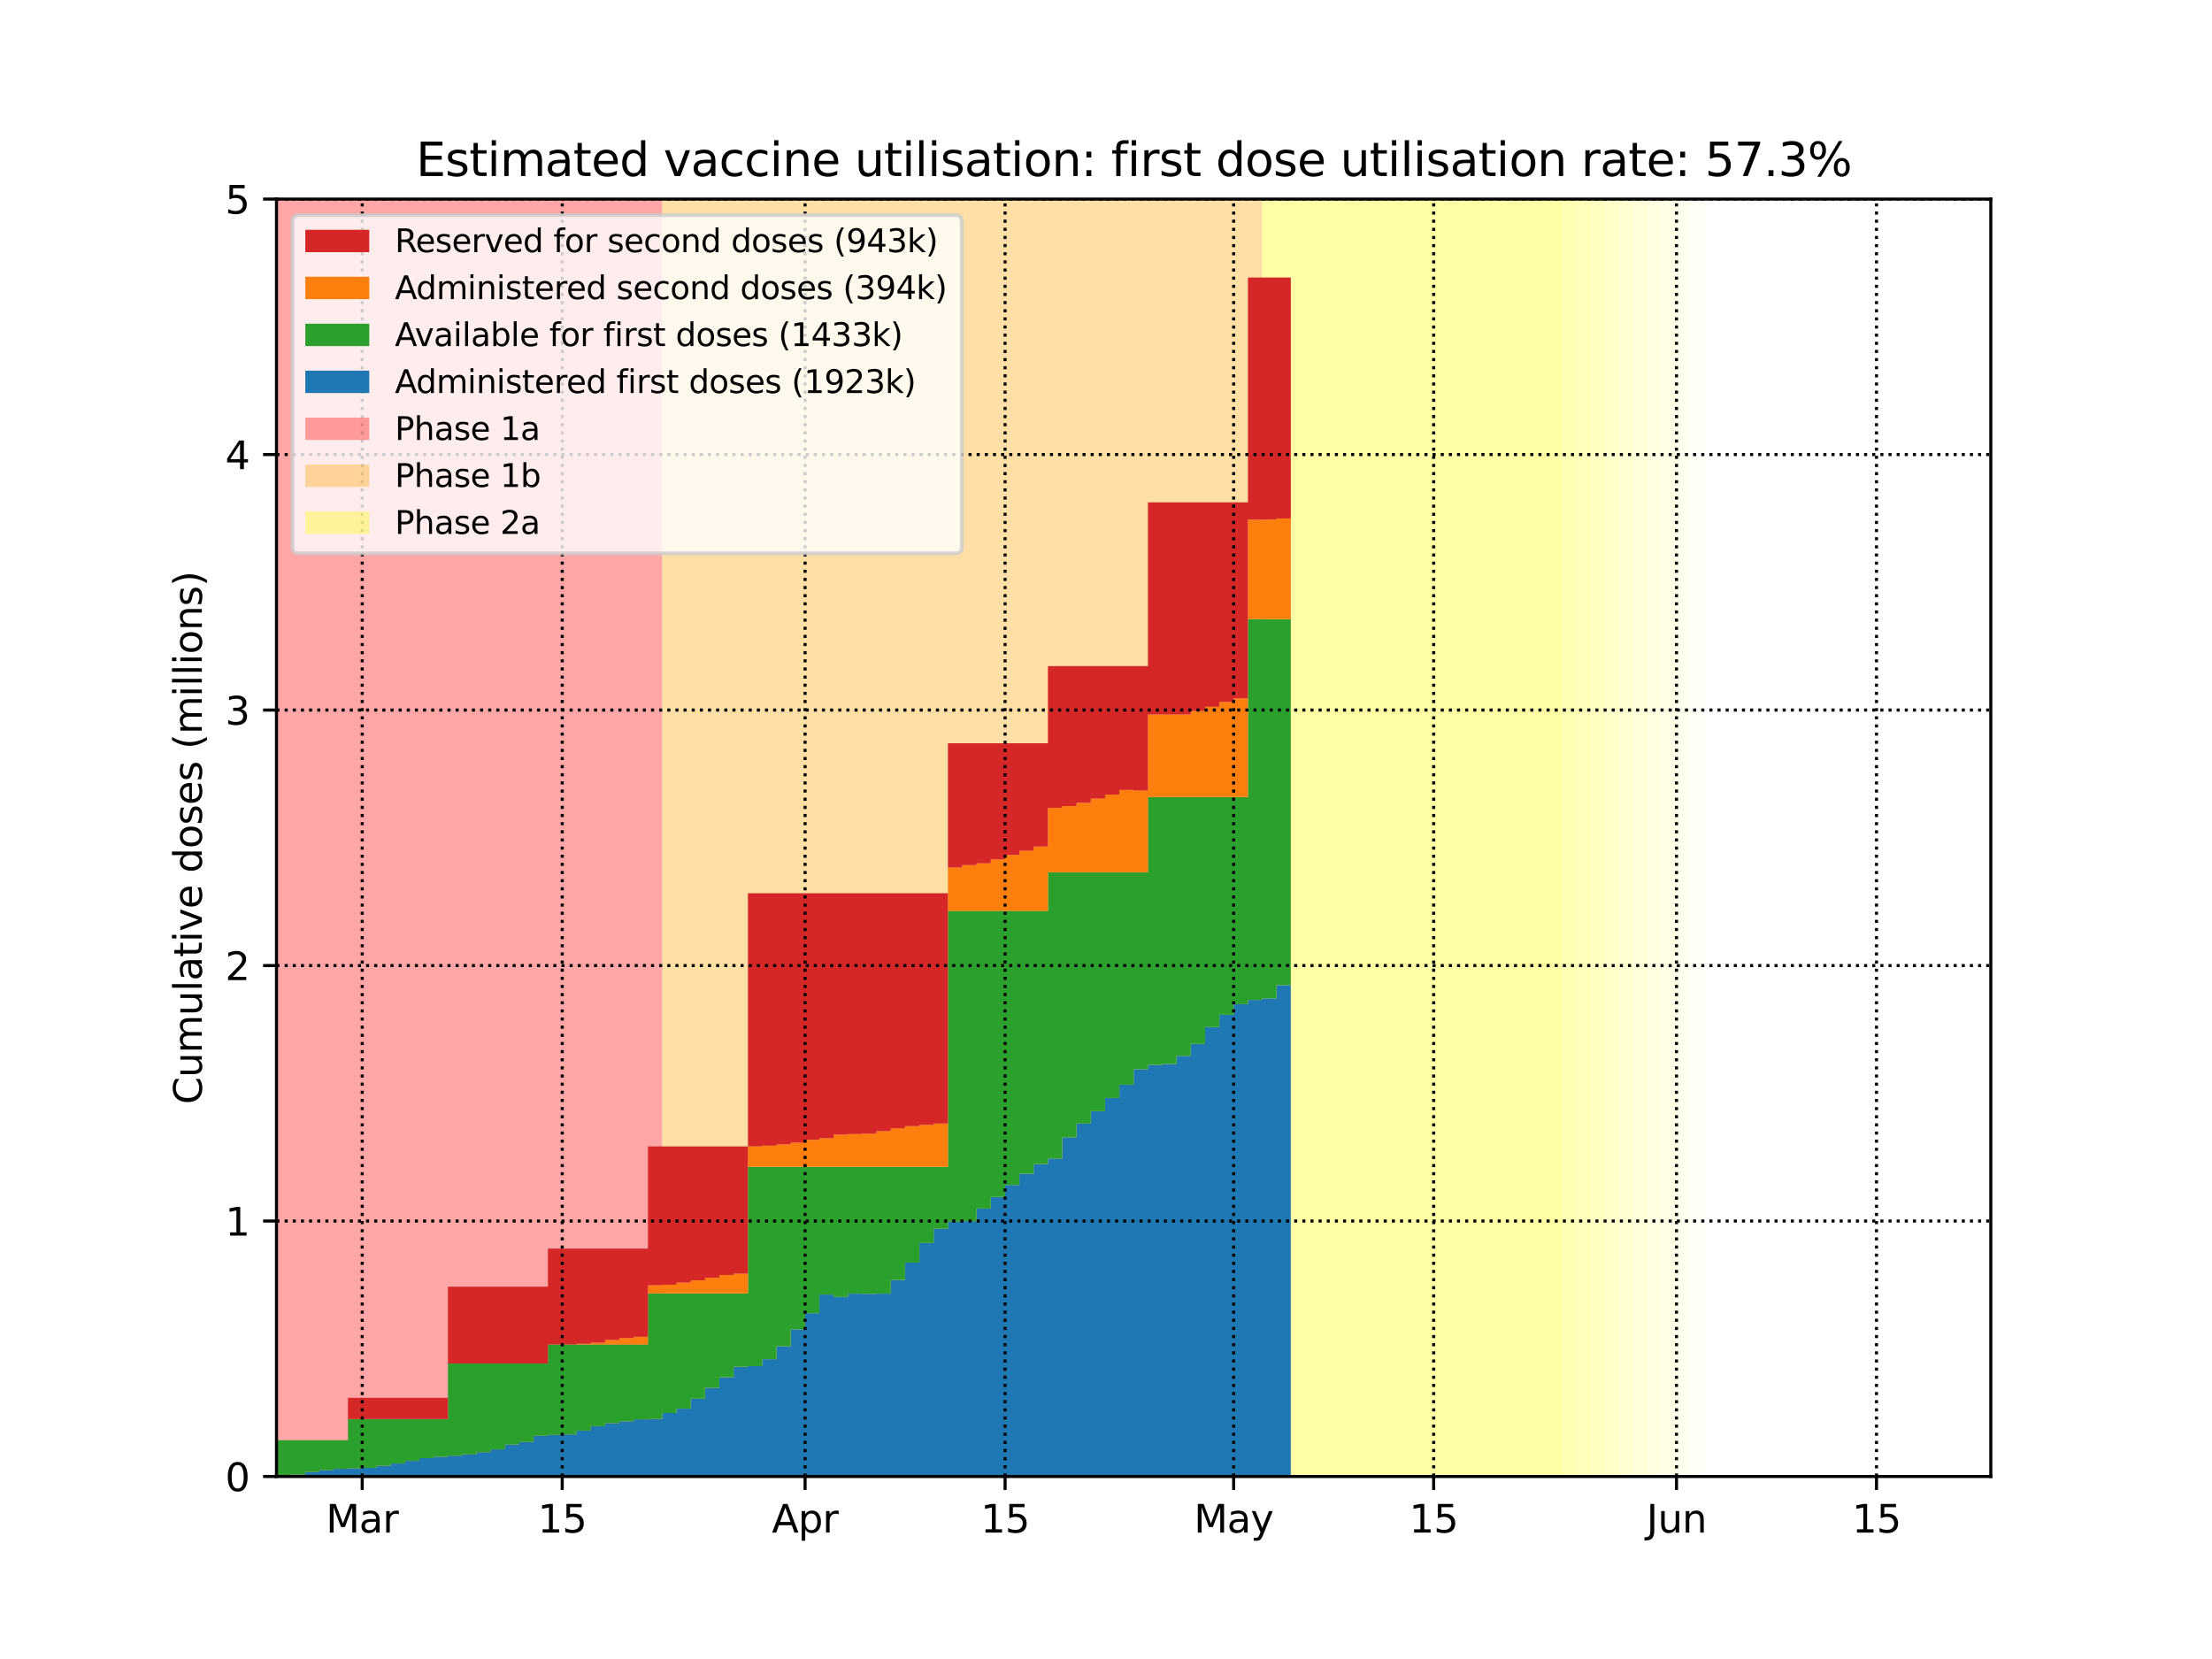 <?xml version="1.0" encoding="utf-8" standalone="no"?>
<!DOCTYPE svg PUBLIC "-//W3C//DTD SVG 1.1//EN"
  "http://www.w3.org/Graphics/SVG/1.1/DTD/svg11.dtd">
<svg height="432pt" version="1.1" viewBox="0 0 576 432" width="576pt" xmlns="http://www.w3.org/2000/svg" xmlns:xlink="http://www.w3.org/1999/xlink">
 <defs>
  <style type="text/css">*{stroke-linecap:butt;stroke-linejoin:round;}</style>
 </defs>
 <g id="figure_1">
  <g id="patch_1">
   <path d="M 0 432 
L 576 432 
L 576 0 
L 0 0 
z
" style="fill:#ffffff;"/>
  </g>
  <g id="axes_1">
   <g id="patch_2">
    <path d="M 72 384.48 
L 518.4 384.48 
L 518.4 51.84 
L 72 51.84 
z
" style="fill:#ffffff;"/>
   </g>
   <g id="PolyCollection_1">
    <defs>
     <path d="M 172.44 -47.52 
L 68.28 -47.52 
L 68.28 -380.16 
L 172.44 -380.16 
L 172.44 -380.16 
L 172.44 -47.52 
z
" id="m923d061ea0"/>
    </defs>
    <g clip-path="url(#p0e54f9f411)">
     <use style="fill:#ff0000;fill-opacity:0.35;" x="0" xlink:href="#m923d061ea0" y="432"/>
    </g>
   </g>
   <g id="PolyCollection_2">
    <defs>
     <path d="M 328.68 -47.52 
L 172.44 -47.52 
L 172.44 -380.16 
L 328.68 -380.16 
L 328.68 -380.16 
L 328.68 -47.52 
z
" id="m3ec792df3d"/>
    </defs>
    <g clip-path="url(#p0e54f9f411)">
     <use style="fill:#ffa500;fill-opacity:0.35;" x="0" xlink:href="#m3ec792df3d" y="432"/>
    </g>
   </g>
   <g id="PolyCollection_3">
    <defs>
     <path d="M 406.8 -47.52 
L 328.68 -47.52 
L 328.68 -380.16 
L 406.8 -380.16 
L 406.8 -380.16 
L 406.8 -47.52 
z
" id="m561bbd9cbb"/>
    </defs>
    <g clip-path="url(#p0e54f9f411)">
     <use style="fill:#ffff00;fill-opacity:0.35;" x="0" xlink:href="#m561bbd9cbb" y="432"/>
    </g>
   </g>
   <g id="PolyCollection_4">
    <defs>
     <path d="M 410.52 -47.52 
L 406.8 -47.52 
L 406.8 -380.16 
L 410.52 -380.16 
L 410.52 -380.16 
L 410.52 -47.52 
z
" id="m11820f8aae"/>
    </defs>
    <g clip-path="url(#p0e54f9f411)">
     <use style="fill:#ffff00;fill-opacity:0.3;" x="0" xlink:href="#m11820f8aae" y="432"/>
    </g>
   </g>
   <g id="PolyCollection_5">
    <defs>
     <path d="M 414.24 -47.52 
L 410.52 -47.52 
L 410.52 -380.16 
L 414.24 -380.16 
L 414.24 -380.16 
L 414.24 -47.52 
z
" id="mc1e8185ebc"/>
    </defs>
    <g clip-path="url(#p0e54f9f411)">
     <use style="fill:#ffff00;fill-opacity:0.27;" x="0" xlink:href="#mc1e8185ebc" y="432"/>
    </g>
   </g>
   <g id="PolyCollection_6">
    <defs>
     <path d="M 417.96 -47.52 
L 414.24 -47.52 
L 414.24 -380.16 
L 417.96 -380.16 
L 417.96 -380.16 
L 417.96 -47.52 
z
" id="m69de383763"/>
    </defs>
    <g clip-path="url(#p0e54f9f411)">
     <use style="fill:#ffff00;fill-opacity:0.24;" x="0" xlink:href="#m69de383763" y="432"/>
    </g>
   </g>
   <g id="PolyCollection_7">
    <defs>
     <path d="M 421.68 -47.52 
L 417.96 -47.52 
L 417.96 -380.16 
L 421.68 -380.16 
L 421.68 -380.16 
L 421.68 -47.52 
z
" id="m40432484f0"/>
    </defs>
    <g clip-path="url(#p0e54f9f411)">
     <use style="fill:#ffff00;fill-opacity:0.21;" x="0" xlink:href="#m40432484f0" y="432"/>
    </g>
   </g>
   <g id="PolyCollection_8">
    <defs>
     <path d="M 425.4 -47.52 
L 421.68 -47.52 
L 421.68 -380.16 
L 425.4 -380.16 
L 425.4 -380.16 
L 425.4 -47.52 
z
" id="m8163f96d85"/>
    </defs>
    <g clip-path="url(#p0e54f9f411)">
     <use style="fill:#ffff00;fill-opacity:0.18;" x="0" xlink:href="#m8163f96d85" y="432"/>
    </g>
   </g>
   <g id="PolyCollection_9">
    <defs>
     <path d="M 429.12 -47.52 
L 425.4 -47.52 
L 425.4 -380.16 
L 429.12 -380.16 
L 429.12 -380.16 
L 429.12 -47.52 
z
" id="m8b397d61e7"/>
    </defs>
    <g clip-path="url(#p0e54f9f411)">
     <use style="fill:#ffff00;fill-opacity:0.15;" x="0" xlink:href="#m8b397d61e7" y="432"/>
    </g>
   </g>
   <g id="PolyCollection_10">
    <defs>
     <path d="M 432.84 -47.52 
L 429.12 -47.52 
L 429.12 -380.16 
L 432.84 -380.16 
L 432.84 -380.16 
L 432.84 -47.52 
z
" id="mc63a5c9dd1"/>
    </defs>
    <g clip-path="url(#p0e54f9f411)">
     <use style="fill:#ffff00;fill-opacity:0.12;" x="0" xlink:href="#mc63a5c9dd1" y="432"/>
    </g>
   </g>
   <g id="PolyCollection_11">
    <defs>
     <path d="M 436.56 -47.52 
L 432.84 -47.52 
L 432.84 -380.16 
L 436.56 -380.16 
L 436.56 -380.16 
L 436.56 -47.52 
z
" id="m653614ef64"/>
    </defs>
    <g clip-path="url(#p0e54f9f411)">
     <use style="fill:#ffff00;fill-opacity:0.09;" x="0" xlink:href="#m653614ef64" y="432"/>
    </g>
   </g>
   <g id="PolyCollection_12">
    <defs>
     <path d="M 440.28 -47.52 
L 436.56 -47.52 
L 436.56 -380.16 
L 440.28 -380.16 
L 440.28 -380.16 
L 440.28 -47.52 
z
" id="ma01bcfc1fd"/>
    </defs>
    <g clip-path="url(#p0e54f9f411)">
     <use style="fill:#ffff00;fill-opacity:0.06;" x="0" xlink:href="#ma01bcfc1fd" y="432"/>
    </g>
   </g>
   <g id="PolyCollection_13">
    <defs>
     <path d="M 444 -47.52 
L 440.28 -47.52 
L 440.28 -380.16 
L 444 -380.16 
L 444 -380.16 
L 444 -47.52 
z
" id="m03453d414f"/>
    </defs>
    <g clip-path="url(#p0e54f9f411)">
     <use style="fill:#ffff00;fill-opacity:0.03;" x="0" xlink:href="#m03453d414f" y="432"/>
    </g>
   </g>
   <g id="PolyCollection_14">
    <defs>
     <path d="M 72 -47.521 
L 72 -47.52 
L 72 -47.52 
L 75.72 -47.52 
L 75.72 -47.52 
L 79.44 -47.52 
L 79.44 -47.52 
L 83.16 -47.52 
L 83.16 -47.52 
L 86.88 -47.52 
L 86.88 -47.52 
L 90.6 -47.52 
L 90.6 -47.52 
L 94.32 -47.52 
L 94.32 -47.52 
L 98.04 -47.52 
L 98.04 -47.52 
L 101.76 -47.52 
L 101.76 -47.52 
L 105.48 -47.52 
L 105.48 -47.52 
L 109.2 -47.52 
L 109.2 -47.52 
L 112.92 -47.52 
L 112.92 -47.52 
L 116.64 -47.52 
L 116.64 -47.52 
L 120.36 -47.52 
L 120.36 -47.52 
L 124.08 -47.52 
L 124.08 -47.52 
L 127.8 -47.52 
L 127.8 -47.52 
L 131.52 -47.52 
L 131.52 -47.52 
L 135.24 -47.52 
L 135.24 -47.52 
L 138.96 -47.52 
L 138.96 -47.52 
L 142.68 -47.52 
L 142.68 -47.52 
L 146.4 -47.52 
L 146.4 -47.52 
L 150.12 -47.52 
L 150.12 -47.52 
L 153.84 -47.52 
L 153.84 -47.52 
L 157.56 -47.52 
L 157.56 -47.52 
L 161.28 -47.52 
L 161.28 -47.52 
L 165 -47.52 
L 165 -47.52 
L 168.72 -47.52 
L 168.72 -47.52 
L 172.44 -47.52 
L 172.44 -47.52 
L 176.16 -47.52 
L 176.16 -47.52 
L 179.88 -47.52 
L 179.88 -47.52 
L 183.6 -47.52 
L 183.6 -47.52 
L 187.32 -47.52 
L 187.32 -47.52 
L 191.04 -47.52 
L 191.04 -47.52 
L 194.76 -47.52 
L 194.76 -47.52 
L 198.48 -47.52 
L 198.48 -47.52 
L 202.2 -47.52 
L 202.2 -47.52 
L 205.92 -47.52 
L 205.92 -47.52 
L 209.64 -47.52 
L 209.64 -47.52 
L 213.36 -47.52 
L 213.36 -47.52 
L 217.08 -47.52 
L 217.08 -47.52 
L 220.8 -47.52 
L 220.8 -47.52 
L 224.52 -47.52 
L 224.52 -47.52 
L 228.24 -47.52 
L 228.24 -47.52 
L 231.96 -47.52 
L 231.96 -47.52 
L 235.68 -47.52 
L 235.68 -47.52 
L 239.4 -47.52 
L 239.4 -47.52 
L 243.12 -47.52 
L 243.12 -47.52 
L 246.84 -47.52 
L 246.84 -47.52 
L 250.56 -47.52 
L 250.56 -47.52 
L 254.28 -47.52 
L 254.28 -47.52 
L 258 -47.52 
L 258 -47.52 
L 261.72 -47.52 
L 261.72 -47.52 
L 265.44 -47.52 
L 265.44 -47.52 
L 269.16 -47.52 
L 269.16 -47.52 
L 272.88 -47.52 
L 272.88 -47.52 
L 276.6 -47.52 
L 276.6 -47.52 
L 280.32 -47.52 
L 280.32 -47.52 
L 284.04 -47.52 
L 284.04 -47.52 
L 287.76 -47.52 
L 287.76 -47.52 
L 291.48 -47.52 
L 291.48 -47.52 
L 295.2 -47.52 
L 295.2 -47.52 
L 298.92 -47.52 
L 298.92 -47.52 
L 302.64 -47.52 
L 302.64 -47.52 
L 306.36 -47.52 
L 306.36 -47.52 
L 310.08 -47.52 
L 310.08 -47.52 
L 313.8 -47.52 
L 313.8 -47.52 
L 317.52 -47.52 
L 317.52 -47.52 
L 321.24 -47.52 
L 321.24 -47.52 
L 324.96 -47.52 
L 324.96 -47.52 
L 328.68 -47.52 
L 328.68 -47.52 
L 332.4 -47.52 
L 332.4 -47.52 
L 336.12 -47.52 
L 336.12 -175.471 
L 336.12 -175.471 
L 332.4 -175.471 
L 332.4 -172.039 
L 328.68 -172.039 
L 328.68 -171.619 
L 324.96 -171.619 
L 324.96 -170.514 
L 321.24 -170.514 
L 321.24 -167.76 
L 317.52 -167.76 
L 317.52 -164.553 
L 313.8 -164.553 
L 313.8 -160.17 
L 310.08 -160.17 
L 310.08 -157.056 
L 306.36 -157.056 
L 306.36 -154.948 
L 302.64 -154.948 
L 302.64 -154.715 
L 298.92 -154.715 
L 298.92 -153.591 
L 295.2 -153.591 
L 295.2 -149.546 
L 291.48 -149.546 
L 291.48 -146.086 
L 287.76 -146.086 
L 287.76 -142.654 
L 284.04 -142.654 
L 284.04 -139.437 
L 280.32 -139.437 
L 280.32 -135.838 
L 276.6 -135.838 
L 276.6 -130.326 
L 272.88 -130.326 
L 272.88 -128.879 
L 269.16 -128.879 
L 269.16 -126.389 
L 265.44 -126.389 
L 265.44 -123.428 
L 261.72 -123.428 
L 261.72 -120.319 
L 258 -120.319 
L 258 -117.297 
L 254.28 -117.297 
L 254.28 -114.004 
L 250.56 -114.004 
L 250.56 -113.847 
L 246.84 -113.847 
L 246.84 -112.038 
L 243.12 -112.038 
L 243.12 -108.319 
L 239.4 -108.319 
L 239.4 -103.23 
L 235.68 -103.23 
L 235.68 -98.721 
L 231.96 -98.721 
L 231.96 -95.141 
L 228.24 -95.141 
L 228.24 -95.095 
L 224.52 -95.095 
L 224.52 -95.12 
L 220.8 -95.12 
L 220.8 -94.283 
L 217.08 -94.283 
L 217.08 -94.913 
L 213.36 -94.913 
L 213.36 -90.035 
L 209.64 -90.035 
L 209.64 -85.85 
L 205.92 -85.85 
L 205.92 -81.448 
L 202.2 -81.448 
L 202.2 -78.074 
L 198.48 -78.074 
L 198.48 -76.259 
L 194.76 -76.259 
L 194.76 -76.095 
L 191.04 -76.095 
L 191.04 -73.352 
L 187.32 -73.352 
L 187.32 -70.632 
L 183.6 -70.632 
L 183.6 -67.772 
L 179.88 -67.772 
L 179.88 -65.191 
L 176.16 -65.191 
L 176.16 -64.051 
L 172.44 -64.051 
L 172.44 -62.497 
L 168.72 -62.497 
L 168.72 -62.411 
L 165 -62.411 
L 165 -61.874 
L 161.28 -61.874 
L 161.28 -61.395 
L 157.56 -61.395 
L 157.56 -60.603 
L 153.84 -60.603 
L 153.84 -59.466 
L 150.12 -59.466 
L 150.12 -58.481 
L 146.4 -58.481 
L 146.4 -58.334 
L 142.68 -58.334 
L 142.68 -58.118 
L 138.96 -58.118 
L 138.96 -56.508 
L 135.24 -56.508 
L 135.24 -55.836 
L 131.52 -55.836 
L 131.52 -54.585 
L 127.8 -54.585 
L 127.8 -53.834 
L 124.08 -53.834 
L 124.08 -53.266 
L 120.36 -53.266 
L 120.36 -52.932 
L 116.64 -52.932 
L 116.64 -52.639 
L 112.92 -52.639 
L 112.92 -52.301 
L 109.2 -52.301 
L 109.2 -51.579 
L 105.48 -51.579 
L 105.48 -50.902 
L 101.76 -50.902 
L 101.76 -50.308 
L 98.04 -50.308 
L 98.04 -49.762 
L 94.32 -49.762 
L 94.32 -49.642 
L 90.6 -49.642 
L 90.6 -49.516 
L 86.88 -49.516 
L 86.88 -49.183 
L 83.16 -49.183 
L 83.16 -48.684 
L 79.44 -48.684 
L 79.44 -47.98 
L 75.72 -47.98 
L 75.72 -47.712 
L 72 -47.712 
L 72 -47.521 
z
" id="mbb7d125063"/>
    </defs>
    <g clip-path="url(#p0e54f9f411)">
     <use style="fill:#1f77b4;" x="0" xlink:href="#mbb7d125063" y="432"/>
    </g>
   </g>
   <g id="PolyCollection_15">
    <defs>
     <path d="M 72 -56.967 
L 72 -47.521 
L 72 -47.712 
L 75.72 -47.712 
L 75.72 -47.98 
L 79.44 -47.98 
L 79.44 -48.684 
L 83.16 -48.684 
L 83.16 -49.183 
L 86.88 -49.183 
L 86.88 -49.516 
L 90.6 -49.516 
L 90.6 -49.642 
L 94.32 -49.642 
L 94.32 -49.762 
L 98.04 -49.762 
L 98.04 -50.308 
L 101.76 -50.308 
L 101.76 -50.902 
L 105.48 -50.902 
L 105.48 -51.579 
L 109.2 -51.579 
L 109.2 -52.301 
L 112.92 -52.301 
L 112.92 -52.639 
L 116.64 -52.639 
L 116.64 -52.932 
L 120.36 -52.932 
L 120.36 -53.266 
L 124.08 -53.266 
L 124.08 -53.834 
L 127.8 -53.834 
L 127.8 -54.585 
L 131.52 -54.585 
L 131.52 -55.836 
L 135.24 -55.836 
L 135.24 -56.508 
L 138.96 -56.508 
L 138.96 -58.118 
L 142.68 -58.118 
L 142.68 -58.334 
L 146.4 -58.334 
L 146.4 -58.481 
L 150.12 -58.481 
L 150.12 -59.466 
L 153.84 -59.466 
L 153.84 -60.603 
L 157.56 -60.603 
L 157.56 -61.395 
L 161.28 -61.395 
L 161.28 -61.874 
L 165 -61.874 
L 165 -62.411 
L 168.72 -62.411 
L 168.72 -62.497 
L 172.44 -62.497 
L 172.44 -64.051 
L 176.16 -64.051 
L 176.16 -65.191 
L 179.88 -65.191 
L 179.88 -67.772 
L 183.6 -67.772 
L 183.6 -70.632 
L 187.32 -70.632 
L 187.32 -73.352 
L 191.04 -73.352 
L 191.04 -76.095 
L 194.76 -76.095 
L 194.76 -76.259 
L 198.48 -76.259 
L 198.48 -78.074 
L 202.2 -78.074 
L 202.2 -81.448 
L 205.92 -81.448 
L 205.92 -85.85 
L 209.64 -85.85 
L 209.64 -90.035 
L 213.36 -90.035 
L 213.36 -94.913 
L 217.08 -94.913 
L 217.08 -94.283 
L 220.8 -94.283 
L 220.8 -95.12 
L 224.52 -95.12 
L 224.52 -95.095 
L 228.24 -95.095 
L 228.24 -95.141 
L 231.96 -95.141 
L 231.96 -98.721 
L 235.68 -98.721 
L 235.68 -103.23 
L 239.4 -103.23 
L 239.4 -108.319 
L 243.12 -108.319 
L 243.12 -112.038 
L 246.84 -112.038 
L 246.84 -113.847 
L 250.56 -113.847 
L 250.56 -114.004 
L 254.28 -114.004 
L 254.28 -117.297 
L 258 -117.297 
L 258 -120.319 
L 261.72 -120.319 
L 261.72 -123.428 
L 265.44 -123.428 
L 265.44 -126.389 
L 269.16 -126.389 
L 269.16 -128.879 
L 272.88 -128.879 
L 272.88 -130.326 
L 276.6 -130.326 
L 276.6 -135.838 
L 280.32 -135.838 
L 280.32 -139.437 
L 284.04 -139.437 
L 284.04 -142.654 
L 287.76 -142.654 
L 287.76 -146.086 
L 291.48 -146.086 
L 291.48 -149.546 
L 295.2 -149.546 
L 295.2 -153.591 
L 298.92 -153.591 
L 298.92 -154.715 
L 302.64 -154.715 
L 302.64 -154.948 
L 306.36 -154.948 
L 306.36 -157.056 
L 310.08 -157.056 
L 310.08 -160.17 
L 313.8 -160.17 
L 313.8 -164.553 
L 317.52 -164.553 
L 317.52 -167.76 
L 321.24 -167.76 
L 321.24 -170.514 
L 324.96 -170.514 
L 324.96 -171.619 
L 328.68 -171.619 
L 328.68 -172.039 
L 332.4 -172.039 
L 332.4 -175.471 
L 336.12 -175.471 
L 336.12 -270.797 
L 336.12 -270.797 
L 332.4 -270.797 
L 332.4 -270.797 
L 328.68 -270.797 
L 328.68 -270.797 
L 324.96 -270.797 
L 324.96 -224.46 
L 321.24 -224.46 
L 321.24 -224.46 
L 317.52 -224.46 
L 317.52 -224.46 
L 313.8 -224.46 
L 313.8 -224.46 
L 310.08 -224.46 
L 310.08 -224.46 
L 306.36 -224.46 
L 306.36 -224.46 
L 302.64 -224.46 
L 302.64 -224.46 
L 298.92 -224.46 
L 298.92 -204.869 
L 295.2 -204.869 
L 295.2 -204.869 
L 291.48 -204.869 
L 291.48 -204.869 
L 287.76 -204.869 
L 287.76 -204.869 
L 284.04 -204.869 
L 284.04 -204.869 
L 280.32 -204.869 
L 280.32 -204.869 
L 276.6 -204.869 
L 276.6 -204.869 
L 272.88 -204.869 
L 272.88 -194.823 
L 269.16 -194.823 
L 269.16 -194.823 
L 265.44 -194.823 
L 265.44 -194.823 
L 261.72 -194.823 
L 261.72 -194.823 
L 258 -194.823 
L 258 -194.823 
L 254.28 -194.823 
L 254.28 -194.823 
L 250.56 -194.823 
L 250.56 -194.823 
L 246.84 -194.823 
L 246.84 -128.185 
L 243.12 -128.185 
L 243.12 -128.185 
L 239.4 -128.185 
L 239.4 -128.185 
L 235.68 -128.185 
L 235.68 -128.185 
L 231.96 -128.185 
L 231.96 -128.185 
L 228.24 -128.185 
L 228.24 -128.185 
L 224.52 -128.185 
L 224.52 -128.185 
L 220.8 -128.185 
L 220.8 -128.185 
L 217.08 -128.185 
L 217.08 -128.185 
L 213.36 -128.185 
L 213.36 -128.185 
L 209.64 -128.185 
L 209.64 -128.185 
L 205.92 -128.185 
L 205.92 -128.185 
L 202.2 -128.185 
L 202.2 -128.185 
L 198.48 -128.185 
L 198.48 -128.185 
L 194.76 -128.185 
L 194.76 -95.221 
L 191.04 -95.221 
L 191.04 -95.221 
L 187.32 -95.221 
L 187.32 -95.221 
L 183.6 -95.221 
L 183.6 -95.221 
L 179.88 -95.221 
L 179.88 -95.221 
L 176.16 -95.221 
L 176.16 -95.221 
L 172.44 -95.221 
L 172.44 -95.221 
L 168.72 -95.221 
L 168.72 -81.915 
L 165 -81.915 
L 165 -81.915 
L 161.28 -81.915 
L 161.28 -81.915 
L 157.56 -81.915 
L 157.56 -81.915 
L 153.84 -81.915 
L 153.84 -81.915 
L 150.12 -81.915 
L 150.12 -81.915 
L 146.4 -81.915 
L 146.4 -81.915 
L 142.68 -81.915 
L 142.68 -76.959 
L 138.96 -76.959 
L 138.96 -76.959 
L 135.24 -76.959 
L 135.24 -76.959 
L 131.52 -76.959 
L 131.52 -76.959 
L 127.8 -76.959 
L 127.8 -76.959 
L 124.08 -76.959 
L 124.08 -76.959 
L 120.36 -76.959 
L 120.36 -76.959 
L 116.64 -76.959 
L 116.64 -62.489 
L 112.92 -62.489 
L 112.92 -62.489 
L 109.2 -62.489 
L 109.2 -62.489 
L 105.48 -62.489 
L 105.48 -62.489 
L 101.76 -62.489 
L 101.76 -62.489 
L 98.04 -62.489 
L 98.04 -62.489 
L 94.32 -62.489 
L 94.32 -62.489 
L 90.6 -62.489 
L 90.6 -56.967 
L 86.88 -56.967 
L 86.88 -56.967 
L 83.16 -56.967 
L 83.16 -56.967 
L 79.44 -56.967 
L 79.44 -56.967 
L 75.72 -56.967 
L 75.72 -56.967 
L 72 -56.967 
L 72 -56.967 
z
" id="mbda5a5a8e8"/>
    </defs>
    <g clip-path="url(#p0e54f9f411)">
     <use style="fill:#2ca02c;" x="0" xlink:href="#mbda5a5a8e8" y="432"/>
    </g>
   </g>
   <g id="PolyCollection_16">
    <defs>
     <path d="M 72 -56.967 
L 72 -56.967 
L 72 -56.967 
L 75.72 -56.967 
L 75.72 -56.967 
L 79.44 -56.967 
L 79.44 -56.967 
L 83.16 -56.967 
L 83.16 -56.967 
L 86.88 -56.967 
L 86.88 -56.967 
L 90.6 -56.967 
L 90.6 -62.489 
L 94.32 -62.489 
L 94.32 -62.489 
L 98.04 -62.489 
L 98.04 -62.489 
L 101.76 -62.489 
L 101.76 -62.489 
L 105.48 -62.489 
L 105.48 -62.489 
L 109.2 -62.489 
L 109.2 -62.489 
L 112.92 -62.489 
L 112.92 -62.489 
L 116.64 -62.489 
L 116.64 -76.959 
L 120.36 -76.959 
L 120.36 -76.959 
L 124.08 -76.959 
L 124.08 -76.959 
L 127.8 -76.959 
L 127.8 -76.959 
L 131.52 -76.959 
L 131.52 -76.959 
L 135.24 -76.959 
L 135.24 -76.959 
L 138.96 -76.959 
L 138.96 -76.959 
L 142.68 -76.959 
L 142.68 -81.915 
L 146.4 -81.915 
L 146.4 -81.915 
L 150.12 -81.915 
L 150.12 -81.915 
L 153.84 -81.915 
L 153.84 -81.915 
L 157.56 -81.915 
L 157.56 -81.915 
L 161.28 -81.915 
L 161.28 -81.915 
L 165 -81.915 
L 165 -81.915 
L 168.72 -81.915 
L 168.72 -95.221 
L 172.44 -95.221 
L 172.44 -95.221 
L 176.16 -95.221 
L 176.16 -95.221 
L 179.88 -95.221 
L 179.88 -95.221 
L 183.6 -95.221 
L 183.6 -95.221 
L 187.32 -95.221 
L 187.32 -95.221 
L 191.04 -95.221 
L 191.04 -95.221 
L 194.76 -95.221 
L 194.76 -128.185 
L 198.48 -128.185 
L 198.48 -128.185 
L 202.2 -128.185 
L 202.2 -128.185 
L 205.92 -128.185 
L 205.92 -128.185 
L 209.64 -128.185 
L 209.64 -128.185 
L 213.36 -128.185 
L 213.36 -128.185 
L 217.08 -128.185 
L 217.08 -128.185 
L 220.8 -128.185 
L 220.8 -128.185 
L 224.52 -128.185 
L 224.52 -128.185 
L 228.24 -128.185 
L 228.24 -128.185 
L 231.96 -128.185 
L 231.96 -128.185 
L 235.68 -128.185 
L 235.68 -128.185 
L 239.4 -128.185 
L 239.4 -128.185 
L 243.12 -128.185 
L 243.12 -128.185 
L 246.84 -128.185 
L 246.84 -194.823 
L 250.56 -194.823 
L 250.56 -194.823 
L 254.28 -194.823 
L 254.28 -194.823 
L 258 -194.823 
L 258 -194.823 
L 261.72 -194.823 
L 261.72 -194.823 
L 265.44 -194.823 
L 265.44 -194.823 
L 269.16 -194.823 
L 269.16 -194.823 
L 272.88 -194.823 
L 272.88 -204.869 
L 276.6 -204.869 
L 276.6 -204.869 
L 280.32 -204.869 
L 280.32 -204.869 
L 284.04 -204.869 
L 284.04 -204.869 
L 287.76 -204.869 
L 287.76 -204.869 
L 291.48 -204.869 
L 291.48 -204.869 
L 295.2 -204.869 
L 295.2 -204.869 
L 298.92 -204.869 
L 298.92 -224.46 
L 302.64 -224.46 
L 302.64 -224.46 
L 306.36 -224.46 
L 306.36 -224.46 
L 310.08 -224.46 
L 310.08 -224.46 
L 313.8 -224.46 
L 313.8 -224.46 
L 317.52 -224.46 
L 317.52 -224.46 
L 321.24 -224.46 
L 321.24 -224.46 
L 324.96 -224.46 
L 324.96 -270.797 
L 328.68 -270.797 
L 328.68 -270.797 
L 332.4 -270.797 
L 332.4 -270.797 
L 336.12 -270.797 
L 336.12 -296.99 
L 336.12 -296.99 
L 332.4 -296.99 
L 332.4 -296.673 
L 328.68 -296.673 
L 328.68 -296.657 
L 324.96 -296.657 
L 324.96 -250.146 
L 321.24 -250.146 
L 321.24 -249.221 
L 317.52 -249.221 
L 317.52 -247.954 
L 313.8 -247.954 
L 313.8 -246.832 
L 310.08 -246.832 
L 310.08 -245.941 
L 306.36 -245.941 
L 306.36 -245.929 
L 302.64 -245.929 
L 302.64 -245.935 
L 298.92 -245.935 
L 298.92 -226.136 
L 295.2 -226.136 
L 295.2 -226.292 
L 291.48 -226.292 
L 291.48 -225.078 
L 287.76 -225.078 
L 287.76 -224.037 
L 284.04 -224.037 
L 284.04 -222.941 
L 280.32 -222.941 
L 280.32 -222.101 
L 276.6 -222.101 
L 276.6 -221.65 
L 272.88 -221.65 
L 272.88 -211.563 
L 269.16 -211.563 
L 269.16 -210.462 
L 265.44 -210.462 
L 265.44 -209.37 
L 261.72 -209.37 
L 261.72 -208.223 
L 258 -208.223 
L 258 -207.187 
L 254.28 -207.187 
L 254.28 -206.729 
L 250.56 -206.729 
L 250.56 -206.106 
L 246.84 -206.106 
L 246.84 -139.433 
L 243.12 -139.433 
L 243.12 -139.07 
L 239.4 -139.07 
L 239.4 -138.747 
L 235.68 -138.747 
L 235.68 -138.212 
L 231.96 -138.212 
L 231.96 -137.445 
L 228.24 -137.445 
L 228.24 -136.78 
L 224.52 -136.78 
L 224.52 -136.681 
L 220.8 -136.681 
L 220.8 -136.535 
L 217.08 -136.535 
L 217.08 -135.586 
L 213.36 -135.586 
L 213.36 -135.189 
L 209.64 -135.189 
L 209.64 -134.452 
L 205.92 -134.452 
L 205.92 -134.009 
L 202.2 -134.009 
L 202.2 -133.674 
L 198.48 -133.674 
L 198.48 -133.477 
L 194.76 -133.477 
L 194.76 -100.339 
L 191.04 -100.339 
L 191.04 -100.002 
L 187.32 -100.002 
L 187.32 -99.279 
L 183.6 -99.279 
L 183.6 -98.603 
L 179.88 -98.603 
L 179.88 -98.009 
L 176.16 -98.009 
L 176.16 -97.463 
L 172.44 -97.463 
L 172.44 -97.342 
L 168.72 -97.342 
L 168.72 -83.911 
L 165 -83.911 
L 165 -83.578 
L 161.28 -83.578 
L 161.28 -83.079 
L 157.56 -83.079 
L 157.56 -82.375 
L 153.84 -82.375 
L 153.84 -82.107 
L 150.12 -82.107 
L 150.12 -81.916 
L 146.4 -81.916 
L 146.4 -81.915 
L 142.68 -81.915 
L 142.68 -76.959 
L 138.96 -76.959 
L 138.96 -76.959 
L 135.24 -76.959 
L 135.24 -76.959 
L 131.52 -76.959 
L 131.52 -76.959 
L 127.8 -76.959 
L 127.8 -76.959 
L 124.08 -76.959 
L 124.08 -76.959 
L 120.36 -76.959 
L 120.36 -76.959 
L 116.64 -76.959 
L 116.64 -62.489 
L 112.92 -62.489 
L 112.92 -62.489 
L 109.2 -62.489 
L 109.2 -62.489 
L 105.48 -62.489 
L 105.48 -62.489 
L 101.76 -62.489 
L 101.76 -62.489 
L 98.04 -62.489 
L 98.04 -62.489 
L 94.32 -62.489 
L 94.32 -62.489 
L 90.6 -62.489 
L 90.6 -56.967 
L 86.88 -56.967 
L 86.88 -56.967 
L 83.16 -56.967 
L 83.16 -56.967 
L 79.44 -56.967 
L 79.44 -56.967 
L 75.72 -56.967 
L 75.72 -56.967 
L 72 -56.967 
L 72 -56.967 
z
" id="m75fc0056d8"/>
    </defs>
    <g clip-path="url(#p0e54f9f411)">
     <use style="fill:#ff7f0e;" x="0" xlink:href="#m75fc0056d8" y="432"/>
    </g>
   </g>
   <g id="PolyCollection_17">
    <defs>
     <path d="M 72 -56.967 
L 72 -56.967 
L 72 -56.967 
L 75.72 -56.967 
L 75.72 -56.967 
L 79.44 -56.967 
L 79.44 -56.967 
L 83.16 -56.967 
L 83.16 -56.967 
L 86.88 -56.967 
L 86.88 -56.967 
L 90.6 -56.967 
L 90.6 -62.489 
L 94.32 -62.489 
L 94.32 -62.489 
L 98.04 -62.489 
L 98.04 -62.489 
L 101.76 -62.489 
L 101.76 -62.489 
L 105.48 -62.489 
L 105.48 -62.489 
L 109.2 -62.489 
L 109.2 -62.489 
L 112.92 -62.489 
L 112.92 -62.489 
L 116.64 -62.489 
L 116.64 -76.959 
L 120.36 -76.959 
L 120.36 -76.959 
L 124.08 -76.959 
L 124.08 -76.959 
L 127.8 -76.959 
L 127.8 -76.959 
L 131.52 -76.959 
L 131.52 -76.959 
L 135.24 -76.959 
L 135.24 -76.959 
L 138.96 -76.959 
L 138.96 -76.959 
L 142.68 -76.959 
L 142.68 -81.915 
L 146.4 -81.915 
L 146.4 -81.916 
L 150.12 -81.916 
L 150.12 -82.107 
L 153.84 -82.107 
L 153.84 -82.375 
L 157.56 -82.375 
L 157.56 -83.079 
L 161.28 -83.079 
L 161.28 -83.578 
L 165 -83.578 
L 165 -83.911 
L 168.72 -83.911 
L 168.72 -97.342 
L 172.44 -97.342 
L 172.44 -97.463 
L 176.16 -97.463 
L 176.16 -98.009 
L 179.88 -98.009 
L 179.88 -98.603 
L 183.6 -98.603 
L 183.6 -99.279 
L 187.32 -99.279 
L 187.32 -100.002 
L 191.04 -100.002 
L 191.04 -100.339 
L 194.76 -100.339 
L 194.76 -133.477 
L 198.48 -133.477 
L 198.48 -133.674 
L 202.2 -133.674 
L 202.2 -134.009 
L 205.92 -134.009 
L 205.92 -134.452 
L 209.64 -134.452 
L 209.64 -135.189 
L 213.36 -135.189 
L 213.36 -135.586 
L 217.08 -135.586 
L 217.08 -136.535 
L 220.8 -136.535 
L 220.8 -136.681 
L 224.52 -136.681 
L 224.52 -136.78 
L 228.24 -136.78 
L 228.24 -137.445 
L 231.96 -137.445 
L 231.96 -138.212 
L 235.68 -138.212 
L 235.68 -138.747 
L 239.4 -138.747 
L 239.4 -139.07 
L 243.12 -139.07 
L 243.12 -139.433 
L 246.84 -139.433 
L 246.84 -206.106 
L 250.56 -206.106 
L 250.56 -206.729 
L 254.28 -206.729 
L 254.28 -207.187 
L 258 -207.187 
L 258 -208.223 
L 261.72 -208.223 
L 261.72 -209.37 
L 265.44 -209.37 
L 265.44 -210.462 
L 269.16 -210.462 
L 269.16 -211.563 
L 272.88 -211.563 
L 272.88 -221.65 
L 276.6 -221.65 
L 276.6 -222.101 
L 280.32 -222.101 
L 280.32 -222.941 
L 284.04 -222.941 
L 284.04 -224.037 
L 287.76 -224.037 
L 287.76 -225.078 
L 291.48 -225.078 
L 291.48 -226.292 
L 295.2 -226.292 
L 295.2 -226.136 
L 298.92 -226.136 
L 298.92 -245.935 
L 302.64 -245.935 
L 302.64 -245.929 
L 306.36 -245.929 
L 306.36 -245.941 
L 310.08 -245.941 
L 310.08 -246.832 
L 313.8 -246.832 
L 313.8 -247.954 
L 317.52 -247.954 
L 317.52 -249.221 
L 321.24 -249.221 
L 321.24 -250.146 
L 324.96 -250.146 
L 324.96 -296.657 
L 328.68 -296.657 
L 328.68 -296.673 
L 332.4 -296.673 
L 332.4 -296.99 
L 336.12 -296.99 
L 336.12 -359.736 
L 336.12 -359.736 
L 332.4 -359.736 
L 332.4 -359.736 
L 328.68 -359.736 
L 328.68 -359.736 
L 324.96 -359.736 
L 324.96 -301.191 
L 321.24 -301.191 
L 321.24 -301.191 
L 317.52 -301.191 
L 317.52 -301.191 
L 313.8 -301.191 
L 313.8 -301.191 
L 310.08 -301.191 
L 310.08 -301.191 
L 306.36 -301.191 
L 306.36 -301.191 
L 302.64 -301.191 
L 302.64 -301.191 
L 298.92 -301.191 
L 298.92 -258.547 
L 295.2 -258.547 
L 295.2 -258.547 
L 291.48 -258.547 
L 291.48 -258.547 
L 287.76 -258.547 
L 287.76 -258.547 
L 284.04 -258.547 
L 284.04 -258.547 
L 280.32 -258.547 
L 280.32 -258.547 
L 276.6 -258.547 
L 276.6 -258.547 
L 272.88 -258.547 
L 272.88 -238.455 
L 269.16 -238.455 
L 269.16 -238.455 
L 265.44 -238.455 
L 265.44 -238.455 
L 261.72 -238.455 
L 261.72 -238.455 
L 258 -238.455 
L 258 -238.455 
L 254.28 -238.455 
L 254.28 -238.455 
L 250.56 -238.455 
L 250.56 -238.455 
L 246.84 -238.455 
L 246.84 -199.403 
L 243.12 -199.403 
L 243.12 -199.403 
L 239.4 -199.403 
L 239.4 -199.403 
L 235.68 -199.403 
L 235.68 -199.403 
L 231.96 -199.403 
L 231.96 -199.403 
L 228.24 -199.403 
L 228.24 -199.403 
L 224.52 -199.403 
L 224.52 -199.403 
L 220.8 -199.403 
L 220.8 -199.403 
L 217.08 -199.403 
L 217.08 -199.403 
L 213.36 -199.403 
L 213.36 -199.403 
L 209.64 -199.403 
L 209.64 -199.403 
L 205.92 -199.403 
L 205.92 -199.403 
L 202.2 -199.403 
L 202.2 -199.403 
L 198.48 -199.403 
L 198.48 -199.403 
L 194.76 -199.403 
L 194.76 -133.474 
L 191.04 -133.474 
L 191.04 -133.474 
L 187.32 -133.474 
L 187.32 -133.474 
L 183.6 -133.474 
L 183.6 -133.474 
L 179.88 -133.474 
L 179.88 -133.474 
L 176.16 -133.474 
L 176.16 -133.474 
L 172.44 -133.474 
L 172.44 -133.474 
L 168.72 -133.474 
L 168.72 -106.863 
L 165 -106.863 
L 165 -106.863 
L 161.28 -106.863 
L 161.28 -106.863 
L 157.56 -106.863 
L 157.56 -106.863 
L 153.84 -106.863 
L 153.84 -106.863 
L 150.12 -106.863 
L 150.12 -106.863 
L 146.4 -106.863 
L 146.4 -106.863 
L 142.68 -106.863 
L 142.68 -96.95 
L 138.96 -96.95 
L 138.96 -96.95 
L 135.24 -96.95 
L 135.24 -96.95 
L 131.52 -96.95 
L 131.52 -96.95 
L 127.8 -96.95 
L 127.8 -96.95 
L 124.08 -96.95 
L 124.08 -96.95 
L 120.36 -96.95 
L 120.36 -96.95 
L 116.64 -96.95 
L 116.64 -68.011 
L 112.92 -68.011 
L 112.92 -68.011 
L 109.2 -68.011 
L 109.2 -68.011 
L 105.48 -68.011 
L 105.48 -68.011 
L 101.76 -68.011 
L 101.76 -68.011 
L 98.04 -68.011 
L 98.04 -68.011 
L 94.32 -68.011 
L 94.32 -68.011 
L 90.6 -68.011 
L 90.6 -56.967 
L 86.88 -56.967 
L 86.88 -56.967 
L 83.16 -56.967 
L 83.16 -56.967 
L 79.44 -56.967 
L 79.44 -56.967 
L 75.72 -56.967 
L 75.72 -56.967 
L 72 -56.967 
L 72 -56.967 
z
" id="mbc6dd6cb11"/>
    </defs>
    <g clip-path="url(#p0e54f9f411)">
     <use style="fill:#d62728;" x="0" xlink:href="#mbc6dd6cb11" y="432"/>
    </g>
   </g>
   <g id="matplotlib.axis_1">
    <g id="xtick_1">
     <g id="line2d_1">
      <path clip-path="url(#p0e54f9f411)" d="M 94.32 384.48 
L 94.32 51.84 
" style="fill:none;stroke:#000000;stroke-dasharray:0.8,1.32;stroke-dashoffset:0;stroke-width:0.8;"/>
     </g>
     <g id="line2d_2">
      <defs>
       <path d="M 0 0 
L 0 3.5 
" id="m33844bb07b" style="stroke:#000000;stroke-width:0.8;"/>
      </defs>
      <g>
       <use style="stroke:#000000;stroke-width:0.8;" x="94.32" xlink:href="#m33844bb07b" y="384.48"/>
      </g>
     </g>
     <g id="text_1">
      <!-- Mar -->
      <g transform="translate(84.886 399.078)scale(0.1 -0.1)">
       <defs>
        <path d="M 628 4666 
L 1569 4666 
L 2759 1491 
L 3956 4666 
L 4897 4666 
L 4897 0 
L 4281 0 
L 4281 4097 
L 3078 897 
L 2444 897 
L 1241 4097 
L 1241 0 
L 628 0 
L 628 4666 
z
" id="DejaVuSans-4d" transform="scale(0.016)"/>
        <path d="M 2194 1759 
Q 1497 1759 1228 1600 
Q 959 1441 959 1056 
Q 959 750 1161 570 
Q 1363 391 1709 391 
Q 2188 391 2477 730 
Q 2766 1069 2766 1631 
L 2766 1759 
L 2194 1759 
z
M 3341 1997 
L 3341 0 
L 2766 0 
L 2766 531 
Q 2569 213 2275 61 
Q 1981 -91 1556 -91 
Q 1019 -91 701 211 
Q 384 513 384 1019 
Q 384 1609 779 1909 
Q 1175 2209 1959 2209 
L 2766 2209 
L 2766 2266 
Q 2766 2663 2505 2880 
Q 2244 3097 1772 3097 
Q 1472 3097 1187 3025 
Q 903 2953 641 2809 
L 641 3341 
Q 956 3463 1253 3523 
Q 1550 3584 1831 3584 
Q 2591 3584 2966 3190 
Q 3341 2797 3341 1997 
z
" id="DejaVuSans-61" transform="scale(0.016)"/>
        <path d="M 2631 2963 
Q 2534 3019 2420 3045 
Q 2306 3072 2169 3072 
Q 1681 3072 1420 2755 
Q 1159 2438 1159 1844 
L 1159 0 
L 581 0 
L 581 3500 
L 1159 3500 
L 1159 2956 
Q 1341 3275 1631 3429 
Q 1922 3584 2338 3584 
Q 2397 3584 2469 3576 
Q 2541 3569 2628 3553 
L 2631 2963 
z
" id="DejaVuSans-72" transform="scale(0.016)"/>
       </defs>
       <use xlink:href="#DejaVuSans-4d"/>
       <use x="86.279" xlink:href="#DejaVuSans-61"/>
       <use x="147.559" xlink:href="#DejaVuSans-72"/>
      </g>
     </g>
    </g>
    <g id="xtick_2">
     <g id="line2d_3">
      <path clip-path="url(#p0e54f9f411)" d="M 146.4 384.48 
L 146.4 51.84 
" style="fill:none;stroke:#000000;stroke-dasharray:0.8,1.32;stroke-dashoffset:0;stroke-width:0.8;"/>
     </g>
     <g id="line2d_4">
      <g>
       <use style="stroke:#000000;stroke-width:0.8;" x="146.4" xlink:href="#m33844bb07b" y="384.48"/>
      </g>
     </g>
     <g id="text_2">
      <!-- 15 -->
      <g transform="translate(140.037 399.078)scale(0.1 -0.1)">
       <defs>
        <path d="M 794 531 
L 1825 531 
L 1825 4091 
L 703 3866 
L 703 4441 
L 1819 4666 
L 2450 4666 
L 2450 531 
L 3481 531 
L 3481 0 
L 794 0 
L 794 531 
z
" id="DejaVuSans-31" transform="scale(0.016)"/>
        <path d="M 691 4666 
L 3169 4666 
L 3169 4134 
L 1269 4134 
L 1269 2991 
Q 1406 3038 1543 3061 
Q 1681 3084 1819 3084 
Q 2600 3084 3056 2656 
Q 3513 2228 3513 1497 
Q 3513 744 3044 326 
Q 2575 -91 1722 -91 
Q 1428 -91 1123 -41 
Q 819 9 494 109 
L 494 744 
Q 775 591 1075 516 
Q 1375 441 1709 441 
Q 2250 441 2565 725 
Q 2881 1009 2881 1497 
Q 2881 1984 2565 2268 
Q 2250 2553 1709 2553 
Q 1456 2553 1204 2497 
Q 953 2441 691 2322 
L 691 4666 
z
" id="DejaVuSans-35" transform="scale(0.016)"/>
       </defs>
       <use xlink:href="#DejaVuSans-31"/>
       <use x="63.623" xlink:href="#DejaVuSans-35"/>
      </g>
     </g>
    </g>
    <g id="xtick_3">
     <g id="line2d_5">
      <path clip-path="url(#p0e54f9f411)" d="M 209.64 384.48 
L 209.64 51.84 
" style="fill:none;stroke:#000000;stroke-dasharray:0.8,1.32;stroke-dashoffset:0;stroke-width:0.8;"/>
     </g>
     <g id="line2d_6">
      <g>
       <use style="stroke:#000000;stroke-width:0.8;" x="209.64" xlink:href="#m33844bb07b" y="384.48"/>
      </g>
     </g>
     <g id="text_3">
      <!-- Apr -->
      <g transform="translate(200.99 399.078)scale(0.1 -0.1)">
       <defs>
        <path d="M 2188 4044 
L 1331 1722 
L 3047 1722 
L 2188 4044 
z
M 1831 4666 
L 2547 4666 
L 4325 0 
L 3669 0 
L 3244 1197 
L 1141 1197 
L 716 0 
L 50 0 
L 1831 4666 
z
" id="DejaVuSans-41" transform="scale(0.016)"/>
        <path d="M 1159 525 
L 1159 -1331 
L 581 -1331 
L 581 3500 
L 1159 3500 
L 1159 2969 
Q 1341 3281 1617 3432 
Q 1894 3584 2278 3584 
Q 2916 3584 3314 3078 
Q 3713 2572 3713 1747 
Q 3713 922 3314 415 
Q 2916 -91 2278 -91 
Q 1894 -91 1617 61 
Q 1341 213 1159 525 
z
M 3116 1747 
Q 3116 2381 2855 2742 
Q 2594 3103 2138 3103 
Q 1681 3103 1420 2742 
Q 1159 2381 1159 1747 
Q 1159 1113 1420 752 
Q 1681 391 2138 391 
Q 2594 391 2855 752 
Q 3116 1113 3116 1747 
z
" id="DejaVuSans-70" transform="scale(0.016)"/>
       </defs>
       <use xlink:href="#DejaVuSans-41"/>
       <use x="68.408" xlink:href="#DejaVuSans-70"/>
       <use x="131.885" xlink:href="#DejaVuSans-72"/>
      </g>
     </g>
    </g>
    <g id="xtick_4">
     <g id="line2d_7">
      <path clip-path="url(#p0e54f9f411)" d="M 261.72 384.48 
L 261.72 51.84 
" style="fill:none;stroke:#000000;stroke-dasharray:0.8,1.32;stroke-dashoffset:0;stroke-width:0.8;"/>
     </g>
     <g id="line2d_8">
      <g>
       <use style="stroke:#000000;stroke-width:0.8;" x="261.72" xlink:href="#m33844bb07b" y="384.48"/>
      </g>
     </g>
     <g id="text_4">
      <!-- 15 -->
      <g transform="translate(255.357 399.078)scale(0.1 -0.1)">
       <use xlink:href="#DejaVuSans-31"/>
       <use x="63.623" xlink:href="#DejaVuSans-35"/>
      </g>
     </g>
    </g>
    <g id="xtick_5">
     <g id="line2d_9">
      <path clip-path="url(#p0e54f9f411)" d="M 321.24 384.48 
L 321.24 51.84 
" style="fill:none;stroke:#000000;stroke-dasharray:0.8,1.32;stroke-dashoffset:0;stroke-width:0.8;"/>
     </g>
     <g id="line2d_10">
      <g>
       <use style="stroke:#000000;stroke-width:0.8;" x="321.24" xlink:href="#m33844bb07b" y="384.48"/>
      </g>
     </g>
     <g id="text_5">
      <!-- May -->
      <g transform="translate(310.902 399.078)scale(0.1 -0.1)">
       <defs>
        <path d="M 2059 -325 
Q 1816 -950 1584 -1140 
Q 1353 -1331 966 -1331 
L 506 -1331 
L 506 -850 
L 844 -850 
Q 1081 -850 1212 -737 
Q 1344 -625 1503 -206 
L 1606 56 
L 191 3500 
L 800 3500 
L 1894 763 
L 2988 3500 
L 3597 3500 
L 2059 -325 
z
" id="DejaVuSans-79" transform="scale(0.016)"/>
       </defs>
       <use xlink:href="#DejaVuSans-4d"/>
       <use x="86.279" xlink:href="#DejaVuSans-61"/>
       <use x="147.559" xlink:href="#DejaVuSans-79"/>
      </g>
     </g>
    </g>
    <g id="xtick_6">
     <g id="line2d_11">
      <path clip-path="url(#p0e54f9f411)" d="M 373.32 384.48 
L 373.32 51.84 
" style="fill:none;stroke:#000000;stroke-dasharray:0.8,1.32;stroke-dashoffset:0;stroke-width:0.8;"/>
     </g>
     <g id="line2d_12">
      <g>
       <use style="stroke:#000000;stroke-width:0.8;" x="373.32" xlink:href="#m33844bb07b" y="384.48"/>
      </g>
     </g>
     <g id="text_6">
      <!-- 15 -->
      <g transform="translate(366.957 399.078)scale(0.1 -0.1)">
       <use xlink:href="#DejaVuSans-31"/>
       <use x="63.623" xlink:href="#DejaVuSans-35"/>
      </g>
     </g>
    </g>
    <g id="xtick_7">
     <g id="line2d_13">
      <path clip-path="url(#p0e54f9f411)" d="M 436.56 384.48 
L 436.56 51.84 
" style="fill:none;stroke:#000000;stroke-dasharray:0.8,1.32;stroke-dashoffset:0;stroke-width:0.8;"/>
     </g>
     <g id="line2d_14">
      <g>
       <use style="stroke:#000000;stroke-width:0.8;" x="436.56" xlink:href="#m33844bb07b" y="384.48"/>
      </g>
     </g>
     <g id="text_7">
      <!-- Jun -->
      <g transform="translate(428.748 399.078)scale(0.1 -0.1)">
       <defs>
        <path d="M 628 4666 
L 1259 4666 
L 1259 325 
Q 1259 -519 939 -900 
Q 619 -1281 -91 -1281 
L -331 -1281 
L -331 -750 
L -134 -750 
Q 284 -750 456 -515 
Q 628 -281 628 325 
L 628 4666 
z
" id="DejaVuSans-4a" transform="scale(0.016)"/>
        <path d="M 544 1381 
L 544 3500 
L 1119 3500 
L 1119 1403 
Q 1119 906 1312 657 
Q 1506 409 1894 409 
Q 2359 409 2629 706 
Q 2900 1003 2900 1516 
L 2900 3500 
L 3475 3500 
L 3475 0 
L 2900 0 
L 2900 538 
Q 2691 219 2414 64 
Q 2138 -91 1772 -91 
Q 1169 -91 856 284 
Q 544 659 544 1381 
z
M 1991 3584 
L 1991 3584 
z
" id="DejaVuSans-75" transform="scale(0.016)"/>
        <path d="M 3513 2113 
L 3513 0 
L 2938 0 
L 2938 2094 
Q 2938 2591 2744 2837 
Q 2550 3084 2163 3084 
Q 1697 3084 1428 2787 
Q 1159 2491 1159 1978 
L 1159 0 
L 581 0 
L 581 3500 
L 1159 3500 
L 1159 2956 
Q 1366 3272 1645 3428 
Q 1925 3584 2291 3584 
Q 2894 3584 3203 3211 
Q 3513 2838 3513 2113 
z
" id="DejaVuSans-6e" transform="scale(0.016)"/>
       </defs>
       <use xlink:href="#DejaVuSans-4a"/>
       <use x="29.492" xlink:href="#DejaVuSans-75"/>
       <use x="92.871" xlink:href="#DejaVuSans-6e"/>
      </g>
     </g>
    </g>
    <g id="xtick_8">
     <g id="line2d_15">
      <path clip-path="url(#p0e54f9f411)" d="M 488.64 384.48 
L 488.64 51.84 
" style="fill:none;stroke:#000000;stroke-dasharray:0.8,1.32;stroke-dashoffset:0;stroke-width:0.8;"/>
     </g>
     <g id="line2d_16">
      <g>
       <use style="stroke:#000000;stroke-width:0.8;" x="488.64" xlink:href="#m33844bb07b" y="384.48"/>
      </g>
     </g>
     <g id="text_8">
      <!-- 15 -->
      <g transform="translate(482.277 399.078)scale(0.1 -0.1)">
       <use xlink:href="#DejaVuSans-31"/>
       <use x="63.623" xlink:href="#DejaVuSans-35"/>
      </g>
     </g>
    </g>
   </g>
   <g id="matplotlib.axis_2">
    <g id="ytick_1">
     <g id="line2d_17">
      <path clip-path="url(#p0e54f9f411)" d="M 72 384.48 
L 518.4 384.48 
" style="fill:none;stroke:#000000;stroke-dasharray:0.8,1.32;stroke-dashoffset:0;stroke-width:0.8;"/>
     </g>
     <g id="line2d_18">
      <defs>
       <path d="M 0 0 
L -3.5 0 
" id="md65f4cb159" style="stroke:#000000;stroke-width:0.8;"/>
      </defs>
      <g>
       <use style="stroke:#000000;stroke-width:0.8;" x="72" xlink:href="#md65f4cb159" y="384.48"/>
      </g>
     </g>
     <g id="text_9">
      <!-- 0 -->
      <g transform="translate(58.638 388.279)scale(0.1 -0.1)">
       <defs>
        <path d="M 2034 4250 
Q 1547 4250 1301 3770 
Q 1056 3291 1056 2328 
Q 1056 1369 1301 889 
Q 1547 409 2034 409 
Q 2525 409 2770 889 
Q 3016 1369 3016 2328 
Q 3016 3291 2770 3770 
Q 2525 4250 2034 4250 
z
M 2034 4750 
Q 2819 4750 3233 4129 
Q 3647 3509 3647 2328 
Q 3647 1150 3233 529 
Q 2819 -91 2034 -91 
Q 1250 -91 836 529 
Q 422 1150 422 2328 
Q 422 3509 836 4129 
Q 1250 4750 2034 4750 
z
" id="DejaVuSans-30" transform="scale(0.016)"/>
       </defs>
       <use xlink:href="#DejaVuSans-30"/>
      </g>
     </g>
    </g>
    <g id="ytick_2">
     <g id="line2d_19">
      <path clip-path="url(#p0e54f9f411)" d="M 72 317.952 
L 518.4 317.952 
" style="fill:none;stroke:#000000;stroke-dasharray:0.8,1.32;stroke-dashoffset:0;stroke-width:0.8;"/>
     </g>
     <g id="line2d_20">
      <g>
       <use style="stroke:#000000;stroke-width:0.8;" x="72" xlink:href="#md65f4cb159" y="317.952"/>
      </g>
     </g>
     <g id="text_10">
      <!-- 1 -->
      <g transform="translate(58.638 321.751)scale(0.1 -0.1)">
       <use xlink:href="#DejaVuSans-31"/>
      </g>
     </g>
    </g>
    <g id="ytick_3">
     <g id="line2d_21">
      <path clip-path="url(#p0e54f9f411)" d="M 72 251.424 
L 518.4 251.424 
" style="fill:none;stroke:#000000;stroke-dasharray:0.8,1.32;stroke-dashoffset:0;stroke-width:0.8;"/>
     </g>
     <g id="line2d_22">
      <g>
       <use style="stroke:#000000;stroke-width:0.8;" x="72" xlink:href="#md65f4cb159" y="251.424"/>
      </g>
     </g>
     <g id="text_11">
      <!-- 2 -->
      <g transform="translate(58.638 255.223)scale(0.1 -0.1)">
       <defs>
        <path d="M 1228 531 
L 3431 531 
L 3431 0 
L 469 0 
L 469 531 
Q 828 903 1448 1529 
Q 2069 2156 2228 2338 
Q 2531 2678 2651 2914 
Q 2772 3150 2772 3378 
Q 2772 3750 2511 3984 
Q 2250 4219 1831 4219 
Q 1534 4219 1204 4116 
Q 875 4013 500 3803 
L 500 4441 
Q 881 4594 1212 4672 
Q 1544 4750 1819 4750 
Q 2544 4750 2975 4387 
Q 3406 4025 3406 3419 
Q 3406 3131 3298 2873 
Q 3191 2616 2906 2266 
Q 2828 2175 2409 1742 
Q 1991 1309 1228 531 
z
" id="DejaVuSans-32" transform="scale(0.016)"/>
       </defs>
       <use xlink:href="#DejaVuSans-32"/>
      </g>
     </g>
    </g>
    <g id="ytick_4">
     <g id="line2d_23">
      <path clip-path="url(#p0e54f9f411)" d="M 72 184.896 
L 518.4 184.896 
" style="fill:none;stroke:#000000;stroke-dasharray:0.8,1.32;stroke-dashoffset:0;stroke-width:0.8;"/>
     </g>
     <g id="line2d_24">
      <g>
       <use style="stroke:#000000;stroke-width:0.8;" x="72" xlink:href="#md65f4cb159" y="184.896"/>
      </g>
     </g>
     <g id="text_12">
      <!-- 3 -->
      <g transform="translate(58.638 188.695)scale(0.1 -0.1)">
       <defs>
        <path d="M 2597 2516 
Q 3050 2419 3304 2112 
Q 3559 1806 3559 1356 
Q 3559 666 3084 287 
Q 2609 -91 1734 -91 
Q 1441 -91 1130 -33 
Q 819 25 488 141 
L 488 750 
Q 750 597 1062 519 
Q 1375 441 1716 441 
Q 2309 441 2620 675 
Q 2931 909 2931 1356 
Q 2931 1769 2642 2001 
Q 2353 2234 1838 2234 
L 1294 2234 
L 1294 2753 
L 1863 2753 
Q 2328 2753 2575 2939 
Q 2822 3125 2822 3475 
Q 2822 3834 2567 4026 
Q 2313 4219 1838 4219 
Q 1578 4219 1281 4162 
Q 984 4106 628 3988 
L 628 4550 
Q 988 4650 1302 4700 
Q 1616 4750 1894 4750 
Q 2613 4750 3031 4423 
Q 3450 4097 3450 3541 
Q 3450 3153 3228 2886 
Q 3006 2619 2597 2516 
z
" id="DejaVuSans-33" transform="scale(0.016)"/>
       </defs>
       <use xlink:href="#DejaVuSans-33"/>
      </g>
     </g>
    </g>
    <g id="ytick_5">
     <g id="line2d_25">
      <path clip-path="url(#p0e54f9f411)" d="M 72 118.368 
L 518.4 118.368 
" style="fill:none;stroke:#000000;stroke-dasharray:0.8,1.32;stroke-dashoffset:0;stroke-width:0.8;"/>
     </g>
     <g id="line2d_26">
      <g>
       <use style="stroke:#000000;stroke-width:0.8;" x="72" xlink:href="#md65f4cb159" y="118.368"/>
      </g>
     </g>
     <g id="text_13">
      <!-- 4 -->
      <g transform="translate(58.638 122.167)scale(0.1 -0.1)">
       <defs>
        <path d="M 2419 4116 
L 825 1625 
L 2419 1625 
L 2419 4116 
z
M 2253 4666 
L 3047 4666 
L 3047 1625 
L 3713 1625 
L 3713 1100 
L 3047 1100 
L 3047 0 
L 2419 0 
L 2419 1100 
L 313 1100 
L 313 1709 
L 2253 4666 
z
" id="DejaVuSans-34" transform="scale(0.016)"/>
       </defs>
       <use xlink:href="#DejaVuSans-34"/>
      </g>
     </g>
    </g>
    <g id="ytick_6">
     <g id="line2d_27">
      <path clip-path="url(#p0e54f9f411)" d="M 72 51.84 
L 518.4 51.84 
" style="fill:none;stroke:#000000;stroke-dasharray:0.8,1.32;stroke-dashoffset:0;stroke-width:0.8;"/>
     </g>
     <g id="line2d_28">
      <g>
       <use style="stroke:#000000;stroke-width:0.8;" x="72" xlink:href="#md65f4cb159" y="51.84"/>
      </g>
     </g>
     <g id="text_14">
      <!-- 5 -->
      <g transform="translate(58.638 55.639)scale(0.1 -0.1)">
       <use xlink:href="#DejaVuSans-35"/>
      </g>
     </g>
    </g>
    <g id="text_15">
     <!-- Cumulative doses (millions) -->
     <g transform="translate(52.558 287.556)rotate(-90)scale(0.1 -0.1)">
      <defs>
       <path d="M 4122 4306 
L 4122 3641 
Q 3803 3938 3442 4084 
Q 3081 4231 2675 4231 
Q 1875 4231 1450 3742 
Q 1025 3253 1025 2328 
Q 1025 1406 1450 917 
Q 1875 428 2675 428 
Q 3081 428 3442 575 
Q 3803 722 4122 1019 
L 4122 359 
Q 3791 134 3420 21 
Q 3050 -91 2638 -91 
Q 1578 -91 968 557 
Q 359 1206 359 2328 
Q 359 3453 968 4101 
Q 1578 4750 2638 4750 
Q 3056 4750 3426 4639 
Q 3797 4528 4122 4306 
z
" id="DejaVuSans-43" transform="scale(0.016)"/>
       <path d="M 3328 2828 
Q 3544 3216 3844 3400 
Q 4144 3584 4550 3584 
Q 5097 3584 5394 3201 
Q 5691 2819 5691 2113 
L 5691 0 
L 5113 0 
L 5113 2094 
Q 5113 2597 4934 2840 
Q 4756 3084 4391 3084 
Q 3944 3084 3684 2787 
Q 3425 2491 3425 1978 
L 3425 0 
L 2847 0 
L 2847 2094 
Q 2847 2600 2669 2842 
Q 2491 3084 2119 3084 
Q 1678 3084 1418 2786 
Q 1159 2488 1159 1978 
L 1159 0 
L 581 0 
L 581 3500 
L 1159 3500 
L 1159 2956 
Q 1356 3278 1631 3431 
Q 1906 3584 2284 3584 
Q 2666 3584 2933 3390 
Q 3200 3197 3328 2828 
z
" id="DejaVuSans-6d" transform="scale(0.016)"/>
       <path d="M 603 4863 
L 1178 4863 
L 1178 0 
L 603 0 
L 603 4863 
z
" id="DejaVuSans-6c" transform="scale(0.016)"/>
       <path d="M 1172 4494 
L 1172 3500 
L 2356 3500 
L 2356 3053 
L 1172 3053 
L 1172 1153 
Q 1172 725 1289 603 
Q 1406 481 1766 481 
L 2356 481 
L 2356 0 
L 1766 0 
Q 1100 0 847 248 
Q 594 497 594 1153 
L 594 3053 
L 172 3053 
L 172 3500 
L 594 3500 
L 594 4494 
L 1172 4494 
z
" id="DejaVuSans-74" transform="scale(0.016)"/>
       <path d="M 603 3500 
L 1178 3500 
L 1178 0 
L 603 0 
L 603 3500 
z
M 603 4863 
L 1178 4863 
L 1178 4134 
L 603 4134 
L 603 4863 
z
" id="DejaVuSans-69" transform="scale(0.016)"/>
       <path d="M 191 3500 
L 800 3500 
L 1894 563 
L 2988 3500 
L 3597 3500 
L 2284 0 
L 1503 0 
L 191 3500 
z
" id="DejaVuSans-76" transform="scale(0.016)"/>
       <path d="M 3597 1894 
L 3597 1613 
L 953 1613 
Q 991 1019 1311 708 
Q 1631 397 2203 397 
Q 2534 397 2845 478 
Q 3156 559 3463 722 
L 3463 178 
Q 3153 47 2828 -22 
Q 2503 -91 2169 -91 
Q 1331 -91 842 396 
Q 353 884 353 1716 
Q 353 2575 817 3079 
Q 1281 3584 2069 3584 
Q 2775 3584 3186 3129 
Q 3597 2675 3597 1894 
z
M 3022 2063 
Q 3016 2534 2758 2815 
Q 2500 3097 2075 3097 
Q 1594 3097 1305 2825 
Q 1016 2553 972 2059 
L 3022 2063 
z
" id="DejaVuSans-65" transform="scale(0.016)"/>
       <path id="DejaVuSans-20" transform="scale(0.016)"/>
       <path d="M 2906 2969 
L 2906 4863 
L 3481 4863 
L 3481 0 
L 2906 0 
L 2906 525 
Q 2725 213 2448 61 
Q 2172 -91 1784 -91 
Q 1150 -91 751 415 
Q 353 922 353 1747 
Q 353 2572 751 3078 
Q 1150 3584 1784 3584 
Q 2172 3584 2448 3432 
Q 2725 3281 2906 2969 
z
M 947 1747 
Q 947 1113 1208 752 
Q 1469 391 1925 391 
Q 2381 391 2643 752 
Q 2906 1113 2906 1747 
Q 2906 2381 2643 2742 
Q 2381 3103 1925 3103 
Q 1469 3103 1208 2742 
Q 947 2381 947 1747 
z
" id="DejaVuSans-64" transform="scale(0.016)"/>
       <path d="M 1959 3097 
Q 1497 3097 1228 2736 
Q 959 2375 959 1747 
Q 959 1119 1226 758 
Q 1494 397 1959 397 
Q 2419 397 2687 759 
Q 2956 1122 2956 1747 
Q 2956 2369 2687 2733 
Q 2419 3097 1959 3097 
z
M 1959 3584 
Q 2709 3584 3137 3096 
Q 3566 2609 3566 1747 
Q 3566 888 3137 398 
Q 2709 -91 1959 -91 
Q 1206 -91 779 398 
Q 353 888 353 1747 
Q 353 2609 779 3096 
Q 1206 3584 1959 3584 
z
" id="DejaVuSans-6f" transform="scale(0.016)"/>
       <path d="M 2834 3397 
L 2834 2853 
Q 2591 2978 2328 3040 
Q 2066 3103 1784 3103 
Q 1356 3103 1142 2972 
Q 928 2841 928 2578 
Q 928 2378 1081 2264 
Q 1234 2150 1697 2047 
L 1894 2003 
Q 2506 1872 2764 1633 
Q 3022 1394 3022 966 
Q 3022 478 2636 193 
Q 2250 -91 1575 -91 
Q 1294 -91 989 -36 
Q 684 19 347 128 
L 347 722 
Q 666 556 975 473 
Q 1284 391 1588 391 
Q 1994 391 2212 530 
Q 2431 669 2431 922 
Q 2431 1156 2273 1281 
Q 2116 1406 1581 1522 
L 1381 1569 
Q 847 1681 609 1914 
Q 372 2147 372 2553 
Q 372 3047 722 3315 
Q 1072 3584 1716 3584 
Q 2034 3584 2315 3537 
Q 2597 3491 2834 3397 
z
" id="DejaVuSans-73" transform="scale(0.016)"/>
       <path d="M 1984 4856 
Q 1566 4138 1362 3434 
Q 1159 2731 1159 2009 
Q 1159 1288 1364 580 
Q 1569 -128 1984 -844 
L 1484 -844 
Q 1016 -109 783 600 
Q 550 1309 550 2009 
Q 550 2706 781 3412 
Q 1013 4119 1484 4856 
L 1984 4856 
z
" id="DejaVuSans-28" transform="scale(0.016)"/>
       <path d="M 513 4856 
L 1013 4856 
Q 1481 4119 1714 3412 
Q 1947 2706 1947 2009 
Q 1947 1309 1714 600 
Q 1481 -109 1013 -844 
L 513 -844 
Q 928 -128 1133 580 
Q 1338 1288 1338 2009 
Q 1338 2731 1133 3434 
Q 928 4138 513 4856 
z
" id="DejaVuSans-29" transform="scale(0.016)"/>
      </defs>
      <use xlink:href="#DejaVuSans-43"/>
      <use x="69.824" xlink:href="#DejaVuSans-75"/>
      <use x="133.203" xlink:href="#DejaVuSans-6d"/>
      <use x="230.615" xlink:href="#DejaVuSans-75"/>
      <use x="293.994" xlink:href="#DejaVuSans-6c"/>
      <use x="321.777" xlink:href="#DejaVuSans-61"/>
      <use x="383.057" xlink:href="#DejaVuSans-74"/>
      <use x="422.266" xlink:href="#DejaVuSans-69"/>
      <use x="450.049" xlink:href="#DejaVuSans-76"/>
      <use x="509.229" xlink:href="#DejaVuSans-65"/>
      <use x="570.752" xlink:href="#DejaVuSans-20"/>
      <use x="602.539" xlink:href="#DejaVuSans-64"/>
      <use x="666.016" xlink:href="#DejaVuSans-6f"/>
      <use x="727.197" xlink:href="#DejaVuSans-73"/>
      <use x="779.297" xlink:href="#DejaVuSans-65"/>
      <use x="840.82" xlink:href="#DejaVuSans-73"/>
      <use x="892.92" xlink:href="#DejaVuSans-20"/>
      <use x="924.707" xlink:href="#DejaVuSans-28"/>
      <use x="963.721" xlink:href="#DejaVuSans-6d"/>
      <use x="1061.133" xlink:href="#DejaVuSans-69"/>
      <use x="1088.916" xlink:href="#DejaVuSans-6c"/>
      <use x="1116.699" xlink:href="#DejaVuSans-6c"/>
      <use x="1144.482" xlink:href="#DejaVuSans-69"/>
      <use x="1172.266" xlink:href="#DejaVuSans-6f"/>
      <use x="1233.447" xlink:href="#DejaVuSans-6e"/>
      <use x="1296.826" xlink:href="#DejaVuSans-73"/>
      <use x="1348.926" xlink:href="#DejaVuSans-29"/>
     </g>
    </g>
   </g>
   <g id="patch_3">
    <path d="M 72 384.48 
L 72 51.84 
" style="fill:none;stroke:#000000;stroke-linecap:square;stroke-linejoin:miter;stroke-width:0.8;"/>
   </g>
   <g id="patch_4">
    <path d="M 518.4 384.48 
L 518.4 51.84 
" style="fill:none;stroke:#000000;stroke-linecap:square;stroke-linejoin:miter;stroke-width:0.8;"/>
   </g>
   <g id="patch_5">
    <path d="M 72 384.48 
L 518.4 384.48 
" style="fill:none;stroke:#000000;stroke-linecap:square;stroke-linejoin:miter;stroke-width:0.8;"/>
   </g>
   <g id="patch_6">
    <path d="M 72 51.84 
L 518.4 51.84 
" style="fill:none;stroke:#000000;stroke-linecap:square;stroke-linejoin:miter;stroke-width:0.8;"/>
   </g>
   <g id="text_16">
    <!-- Estimated vaccine utilisation: first dose utilisation rate: 57.3% -->
    <g transform="translate(108.341 45.84)scale(0.12 -0.12)">
     <defs>
      <path d="M 628 4666 
L 3578 4666 
L 3578 4134 
L 1259 4134 
L 1259 2753 
L 3481 2753 
L 3481 2222 
L 1259 2222 
L 1259 531 
L 3634 531 
L 3634 0 
L 628 0 
L 628 4666 
z
" id="DejaVuSans-45" transform="scale(0.016)"/>
      <path d="M 3122 3366 
L 3122 2828 
Q 2878 2963 2633 3030 
Q 2388 3097 2138 3097 
Q 1578 3097 1268 2742 
Q 959 2388 959 1747 
Q 959 1106 1268 751 
Q 1578 397 2138 397 
Q 2388 397 2633 464 
Q 2878 531 3122 666 
L 3122 134 
Q 2881 22 2623 -34 
Q 2366 -91 2075 -91 
Q 1284 -91 818 406 
Q 353 903 353 1747 
Q 353 2603 823 3093 
Q 1294 3584 2113 3584 
Q 2378 3584 2631 3529 
Q 2884 3475 3122 3366 
z
" id="DejaVuSans-63" transform="scale(0.016)"/>
      <path d="M 750 794 
L 1409 794 
L 1409 0 
L 750 0 
L 750 794 
z
M 750 3309 
L 1409 3309 
L 1409 2516 
L 750 2516 
L 750 3309 
z
" id="DejaVuSans-3a" transform="scale(0.016)"/>
      <path d="M 2375 4863 
L 2375 4384 
L 1825 4384 
Q 1516 4384 1395 4259 
Q 1275 4134 1275 3809 
L 1275 3500 
L 2222 3500 
L 2222 3053 
L 1275 3053 
L 1275 0 
L 697 0 
L 697 3053 
L 147 3053 
L 147 3500 
L 697 3500 
L 697 3744 
Q 697 4328 969 4595 
Q 1241 4863 1831 4863 
L 2375 4863 
z
" id="DejaVuSans-66" transform="scale(0.016)"/>
      <path d="M 525 4666 
L 3525 4666 
L 3525 4397 
L 1831 0 
L 1172 0 
L 2766 4134 
L 525 4134 
L 525 4666 
z
" id="DejaVuSans-37" transform="scale(0.016)"/>
      <path d="M 684 794 
L 1344 794 
L 1344 0 
L 684 0 
L 684 794 
z
" id="DejaVuSans-2e" transform="scale(0.016)"/>
      <path d="M 4653 2053 
Q 4381 2053 4226 1822 
Q 4072 1591 4072 1178 
Q 4072 772 4226 539 
Q 4381 306 4653 306 
Q 4919 306 5073 539 
Q 5228 772 5228 1178 
Q 5228 1588 5073 1820 
Q 4919 2053 4653 2053 
z
M 4653 2450 
Q 5147 2450 5437 2106 
Q 5728 1763 5728 1178 
Q 5728 594 5436 251 
Q 5144 -91 4653 -91 
Q 4153 -91 3862 251 
Q 3572 594 3572 1178 
Q 3572 1766 3864 2108 
Q 4156 2450 4653 2450 
z
M 1428 4353 
Q 1159 4353 1004 4120 
Q 850 3888 850 3481 
Q 850 3069 1003 2837 
Q 1156 2606 1428 2606 
Q 1700 2606 1854 2837 
Q 2009 3069 2009 3481 
Q 2009 3884 1853 4118 
Q 1697 4353 1428 4353 
z
M 4250 4750 
L 4750 4750 
L 1831 -91 
L 1331 -91 
L 4250 4750 
z
M 1428 4750 
Q 1922 4750 2215 4408 
Q 2509 4066 2509 3481 
Q 2509 2891 2217 2550 
Q 1925 2209 1428 2209 
Q 931 2209 642 2551 
Q 353 2894 353 3481 
Q 353 4063 643 4406 
Q 934 4750 1428 4750 
z
" id="DejaVuSans-25" transform="scale(0.016)"/>
     </defs>
     <use xlink:href="#DejaVuSans-45"/>
     <use x="63.184" xlink:href="#DejaVuSans-73"/>
     <use x="115.283" xlink:href="#DejaVuSans-74"/>
     <use x="154.492" xlink:href="#DejaVuSans-69"/>
     <use x="182.275" xlink:href="#DejaVuSans-6d"/>
     <use x="279.688" xlink:href="#DejaVuSans-61"/>
     <use x="340.967" xlink:href="#DejaVuSans-74"/>
     <use x="380.176" xlink:href="#DejaVuSans-65"/>
     <use x="441.699" xlink:href="#DejaVuSans-64"/>
     <use x="505.176" xlink:href="#DejaVuSans-20"/>
     <use x="536.963" xlink:href="#DejaVuSans-76"/>
     <use x="596.143" xlink:href="#DejaVuSans-61"/>
     <use x="657.422" xlink:href="#DejaVuSans-63"/>
     <use x="712.402" xlink:href="#DejaVuSans-63"/>
     <use x="767.383" xlink:href="#DejaVuSans-69"/>
     <use x="795.166" xlink:href="#DejaVuSans-6e"/>
     <use x="858.545" xlink:href="#DejaVuSans-65"/>
     <use x="920.068" xlink:href="#DejaVuSans-20"/>
     <use x="951.855" xlink:href="#DejaVuSans-75"/>
     <use x="1015.234" xlink:href="#DejaVuSans-74"/>
     <use x="1054.443" xlink:href="#DejaVuSans-69"/>
     <use x="1082.227" xlink:href="#DejaVuSans-6c"/>
     <use x="1110.01" xlink:href="#DejaVuSans-69"/>
     <use x="1137.793" xlink:href="#DejaVuSans-73"/>
     <use x="1189.893" xlink:href="#DejaVuSans-61"/>
     <use x="1251.172" xlink:href="#DejaVuSans-74"/>
     <use x="1290.381" xlink:href="#DejaVuSans-69"/>
     <use x="1318.164" xlink:href="#DejaVuSans-6f"/>
     <use x="1379.346" xlink:href="#DejaVuSans-6e"/>
     <use x="1442.725" xlink:href="#DejaVuSans-3a"/>
     <use x="1476.416" xlink:href="#DejaVuSans-20"/>
     <use x="1508.203" xlink:href="#DejaVuSans-66"/>
     <use x="1543.408" xlink:href="#DejaVuSans-69"/>
     <use x="1571.191" xlink:href="#DejaVuSans-72"/>
     <use x="1612.305" xlink:href="#DejaVuSans-73"/>
     <use x="1664.404" xlink:href="#DejaVuSans-74"/>
     <use x="1703.613" xlink:href="#DejaVuSans-20"/>
     <use x="1735.4" xlink:href="#DejaVuSans-64"/>
     <use x="1798.877" xlink:href="#DejaVuSans-6f"/>
     <use x="1860.059" xlink:href="#DejaVuSans-73"/>
     <use x="1912.158" xlink:href="#DejaVuSans-65"/>
     <use x="1973.682" xlink:href="#DejaVuSans-20"/>
     <use x="2005.469" xlink:href="#DejaVuSans-75"/>
     <use x="2068.848" xlink:href="#DejaVuSans-74"/>
     <use x="2108.057" xlink:href="#DejaVuSans-69"/>
     <use x="2135.84" xlink:href="#DejaVuSans-6c"/>
     <use x="2163.623" xlink:href="#DejaVuSans-69"/>
     <use x="2191.406" xlink:href="#DejaVuSans-73"/>
     <use x="2243.506" xlink:href="#DejaVuSans-61"/>
     <use x="2304.785" xlink:href="#DejaVuSans-74"/>
     <use x="2343.994" xlink:href="#DejaVuSans-69"/>
     <use x="2371.777" xlink:href="#DejaVuSans-6f"/>
     <use x="2432.959" xlink:href="#DejaVuSans-6e"/>
     <use x="2496.338" xlink:href="#DejaVuSans-20"/>
     <use x="2528.125" xlink:href="#DejaVuSans-72"/>
     <use x="2569.238" xlink:href="#DejaVuSans-61"/>
     <use x="2630.518" xlink:href="#DejaVuSans-74"/>
     <use x="2669.727" xlink:href="#DejaVuSans-65"/>
     <use x="2731.25" xlink:href="#DejaVuSans-3a"/>
     <use x="2764.941" xlink:href="#DejaVuSans-20"/>
     <use x="2796.729" xlink:href="#DejaVuSans-35"/>
     <use x="2860.352" xlink:href="#DejaVuSans-37"/>
     <use x="2923.975" xlink:href="#DejaVuSans-2e"/>
     <use x="2955.762" xlink:href="#DejaVuSans-33"/>
     <use x="3019.385" xlink:href="#DejaVuSans-25"/>
    </g>
   </g>
   <g id="legend_1">
    <g id="patch_7">
     <path d="M 77.831 144.092 
L 248.795 144.092 
Q 250.461 144.092 250.461 142.426 
L 250.461 57.671 
Q 250.461 56.005 248.795 56.005 
L 77.831 56.005 
Q 76.165 56.005 76.165 57.671 
L 76.165 142.426 
Q 76.165 144.092 77.831 144.092 
z
" style="fill:#ffffff;opacity:0.8;stroke:#cccccc;stroke-linejoin:miter;"/>
    </g>
    <g id="patch_8">
     <path d="M 79.497 65.666 
L 96.157 65.666 
L 96.157 59.835 
L 79.497 59.835 
z
" style="fill:#d62728;"/>
    </g>
    <g id="text_17">
     <!-- Reserved for second doses (943k) -->
     <g transform="translate(102.821 65.666)scale(0.083 -0.083)">
      <defs>
       <path d="M 2841 2188 
Q 3044 2119 3236 1894 
Q 3428 1669 3622 1275 
L 4263 0 
L 3584 0 
L 2988 1197 
Q 2756 1666 2539 1819 
Q 2322 1972 1947 1972 
L 1259 1972 
L 1259 0 
L 628 0 
L 628 4666 
L 2053 4666 
Q 2853 4666 3247 4331 
Q 3641 3997 3641 3322 
Q 3641 2881 3436 2590 
Q 3231 2300 2841 2188 
z
M 1259 4147 
L 1259 2491 
L 2053 2491 
Q 2509 2491 2742 2702 
Q 2975 2913 2975 3322 
Q 2975 3731 2742 3939 
Q 2509 4147 2053 4147 
L 1259 4147 
z
" id="DejaVuSans-52" transform="scale(0.016)"/>
       <path d="M 703 97 
L 703 672 
Q 941 559 1184 500 
Q 1428 441 1663 441 
Q 2288 441 2617 861 
Q 2947 1281 2994 2138 
Q 2813 1869 2534 1725 
Q 2256 1581 1919 1581 
Q 1219 1581 811 2004 
Q 403 2428 403 3163 
Q 403 3881 828 4315 
Q 1253 4750 1959 4750 
Q 2769 4750 3195 4129 
Q 3622 3509 3622 2328 
Q 3622 1225 3098 567 
Q 2575 -91 1691 -91 
Q 1453 -91 1209 -44 
Q 966 3 703 97 
z
M 1959 2075 
Q 2384 2075 2632 2365 
Q 2881 2656 2881 3163 
Q 2881 3666 2632 3958 
Q 2384 4250 1959 4250 
Q 1534 4250 1286 3958 
Q 1038 3666 1038 3163 
Q 1038 2656 1286 2365 
Q 1534 2075 1959 2075 
z
" id="DejaVuSans-39" transform="scale(0.016)"/>
       <path d="M 581 4863 
L 1159 4863 
L 1159 1991 
L 2875 3500 
L 3609 3500 
L 1753 1863 
L 3688 0 
L 2938 0 
L 1159 1709 
L 1159 0 
L 581 0 
L 581 4863 
z
" id="DejaVuSans-6b" transform="scale(0.016)"/>
      </defs>
      <use xlink:href="#DejaVuSans-52"/>
      <use x="64.982" xlink:href="#DejaVuSans-65"/>
      <use x="126.506" xlink:href="#DejaVuSans-73"/>
      <use x="178.605" xlink:href="#DejaVuSans-65"/>
      <use x="240.129" xlink:href="#DejaVuSans-72"/>
      <use x="281.242" xlink:href="#DejaVuSans-76"/>
      <use x="340.422" xlink:href="#DejaVuSans-65"/>
      <use x="401.945" xlink:href="#DejaVuSans-64"/>
      <use x="465.422" xlink:href="#DejaVuSans-20"/>
      <use x="497.209" xlink:href="#DejaVuSans-66"/>
      <use x="532.414" xlink:href="#DejaVuSans-6f"/>
      <use x="593.596" xlink:href="#DejaVuSans-72"/>
      <use x="634.709" xlink:href="#DejaVuSans-20"/>
      <use x="666.496" xlink:href="#DejaVuSans-73"/>
      <use x="718.596" xlink:href="#DejaVuSans-65"/>
      <use x="780.119" xlink:href="#DejaVuSans-63"/>
      <use x="835.1" xlink:href="#DejaVuSans-6f"/>
      <use x="896.281" xlink:href="#DejaVuSans-6e"/>
      <use x="959.66" xlink:href="#DejaVuSans-64"/>
      <use x="1023.137" xlink:href="#DejaVuSans-20"/>
      <use x="1054.924" xlink:href="#DejaVuSans-64"/>
      <use x="1118.4" xlink:href="#DejaVuSans-6f"/>
      <use x="1179.582" xlink:href="#DejaVuSans-73"/>
      <use x="1231.682" xlink:href="#DejaVuSans-65"/>
      <use x="1293.205" xlink:href="#DejaVuSans-73"/>
      <use x="1345.305" xlink:href="#DejaVuSans-20"/>
      <use x="1377.092" xlink:href="#DejaVuSans-28"/>
      <use x="1416.105" xlink:href="#DejaVuSans-39"/>
      <use x="1479.729" xlink:href="#DejaVuSans-34"/>
      <use x="1543.352" xlink:href="#DejaVuSans-33"/>
      <use x="1606.975" xlink:href="#DejaVuSans-6b"/>
      <use x="1664.885" xlink:href="#DejaVuSans-29"/>
     </g>
    </g>
    <g id="patch_9">
     <path d="M 79.497 77.893 
L 96.157 77.893 
L 96.157 72.062 
L 79.497 72.062 
z
" style="fill:#ff7f0e;"/>
    </g>
    <g id="text_18">
     <!-- Administered second doses (394k) -->
     <g transform="translate(102.821 77.893)scale(0.083 -0.083)">
      <use xlink:href="#DejaVuSans-41"/>
      <use x="66.658" xlink:href="#DejaVuSans-64"/>
      <use x="130.135" xlink:href="#DejaVuSans-6d"/>
      <use x="227.547" xlink:href="#DejaVuSans-69"/>
      <use x="255.33" xlink:href="#DejaVuSans-6e"/>
      <use x="318.709" xlink:href="#DejaVuSans-69"/>
      <use x="346.492" xlink:href="#DejaVuSans-73"/>
      <use x="398.592" xlink:href="#DejaVuSans-74"/>
      <use x="437.801" xlink:href="#DejaVuSans-65"/>
      <use x="499.324" xlink:href="#DejaVuSans-72"/>
      <use x="538.188" xlink:href="#DejaVuSans-65"/>
      <use x="599.711" xlink:href="#DejaVuSans-64"/>
      <use x="663.188" xlink:href="#DejaVuSans-20"/>
      <use x="694.975" xlink:href="#DejaVuSans-73"/>
      <use x="747.074" xlink:href="#DejaVuSans-65"/>
      <use x="808.598" xlink:href="#DejaVuSans-63"/>
      <use x="863.578" xlink:href="#DejaVuSans-6f"/>
      <use x="924.76" xlink:href="#DejaVuSans-6e"/>
      <use x="988.139" xlink:href="#DejaVuSans-64"/>
      <use x="1051.615" xlink:href="#DejaVuSans-20"/>
      <use x="1083.402" xlink:href="#DejaVuSans-64"/>
      <use x="1146.879" xlink:href="#DejaVuSans-6f"/>
      <use x="1208.061" xlink:href="#DejaVuSans-73"/>
      <use x="1260.16" xlink:href="#DejaVuSans-65"/>
      <use x="1321.684" xlink:href="#DejaVuSans-73"/>
      <use x="1373.783" xlink:href="#DejaVuSans-20"/>
      <use x="1405.57" xlink:href="#DejaVuSans-28"/>
      <use x="1444.584" xlink:href="#DejaVuSans-33"/>
      <use x="1508.207" xlink:href="#DejaVuSans-39"/>
      <use x="1571.83" xlink:href="#DejaVuSans-34"/>
      <use x="1635.453" xlink:href="#DejaVuSans-6b"/>
      <use x="1693.363" xlink:href="#DejaVuSans-29"/>
     </g>
    </g>
    <g id="patch_10">
     <path d="M 79.497 90.12 
L 96.157 90.12 
L 96.157 84.289 
L 79.497 84.289 
z
" style="fill:#2ca02c;"/>
    </g>
    <g id="text_19">
     <!-- Available for first doses (1433k) -->
     <g transform="translate(102.821 90.12)scale(0.083 -0.083)">
      <defs>
       <path d="M 3116 1747 
Q 3116 2381 2855 2742 
Q 2594 3103 2138 3103 
Q 1681 3103 1420 2742 
Q 1159 2381 1159 1747 
Q 1159 1113 1420 752 
Q 1681 391 2138 391 
Q 2594 391 2855 752 
Q 3116 1113 3116 1747 
z
M 1159 2969 
Q 1341 3281 1617 3432 
Q 1894 3584 2278 3584 
Q 2916 3584 3314 3078 
Q 3713 2572 3713 1747 
Q 3713 922 3314 415 
Q 2916 -91 2278 -91 
Q 1894 -91 1617 61 
Q 1341 213 1159 525 
L 1159 0 
L 581 0 
L 581 4863 
L 1159 4863 
L 1159 2969 
z
" id="DejaVuSans-62" transform="scale(0.016)"/>
      </defs>
      <use xlink:href="#DejaVuSans-41"/>
      <use x="62.533" xlink:href="#DejaVuSans-76"/>
      <use x="121.713" xlink:href="#DejaVuSans-61"/>
      <use x="182.992" xlink:href="#DejaVuSans-69"/>
      <use x="210.775" xlink:href="#DejaVuSans-6c"/>
      <use x="238.559" xlink:href="#DejaVuSans-61"/>
      <use x="299.838" xlink:href="#DejaVuSans-62"/>
      <use x="363.314" xlink:href="#DejaVuSans-6c"/>
      <use x="391.098" xlink:href="#DejaVuSans-65"/>
      <use x="452.621" xlink:href="#DejaVuSans-20"/>
      <use x="484.408" xlink:href="#DejaVuSans-66"/>
      <use x="519.613" xlink:href="#DejaVuSans-6f"/>
      <use x="580.795" xlink:href="#DejaVuSans-72"/>
      <use x="621.908" xlink:href="#DejaVuSans-20"/>
      <use x="653.695" xlink:href="#DejaVuSans-66"/>
      <use x="688.9" xlink:href="#DejaVuSans-69"/>
      <use x="716.684" xlink:href="#DejaVuSans-72"/>
      <use x="757.797" xlink:href="#DejaVuSans-73"/>
      <use x="809.896" xlink:href="#DejaVuSans-74"/>
      <use x="849.105" xlink:href="#DejaVuSans-20"/>
      <use x="880.893" xlink:href="#DejaVuSans-64"/>
      <use x="944.369" xlink:href="#DejaVuSans-6f"/>
      <use x="1005.551" xlink:href="#DejaVuSans-73"/>
      <use x="1057.65" xlink:href="#DejaVuSans-65"/>
      <use x="1119.174" xlink:href="#DejaVuSans-73"/>
      <use x="1171.273" xlink:href="#DejaVuSans-20"/>
      <use x="1203.061" xlink:href="#DejaVuSans-28"/>
      <use x="1242.074" xlink:href="#DejaVuSans-31"/>
      <use x="1305.697" xlink:href="#DejaVuSans-34"/>
      <use x="1369.32" xlink:href="#DejaVuSans-33"/>
      <use x="1432.943" xlink:href="#DejaVuSans-33"/>
      <use x="1496.566" xlink:href="#DejaVuSans-6b"/>
      <use x="1554.477" xlink:href="#DejaVuSans-29"/>
     </g>
    </g>
    <g id="patch_11">
     <path d="M 79.497 102.347 
L 96.157 102.347 
L 96.157 96.516 
L 79.497 96.516 
z
" style="fill:#1f77b4;"/>
    </g>
    <g id="text_20">
     <!-- Administered first doses (1923k) -->
     <g transform="translate(102.821 102.347)scale(0.083 -0.083)">
      <use xlink:href="#DejaVuSans-41"/>
      <use x="66.658" xlink:href="#DejaVuSans-64"/>
      <use x="130.135" xlink:href="#DejaVuSans-6d"/>
      <use x="227.547" xlink:href="#DejaVuSans-69"/>
      <use x="255.33" xlink:href="#DejaVuSans-6e"/>
      <use x="318.709" xlink:href="#DejaVuSans-69"/>
      <use x="346.492" xlink:href="#DejaVuSans-73"/>
      <use x="398.592" xlink:href="#DejaVuSans-74"/>
      <use x="437.801" xlink:href="#DejaVuSans-65"/>
      <use x="499.324" xlink:href="#DejaVuSans-72"/>
      <use x="538.188" xlink:href="#DejaVuSans-65"/>
      <use x="599.711" xlink:href="#DejaVuSans-64"/>
      <use x="663.188" xlink:href="#DejaVuSans-20"/>
      <use x="694.975" xlink:href="#DejaVuSans-66"/>
      <use x="730.18" xlink:href="#DejaVuSans-69"/>
      <use x="757.963" xlink:href="#DejaVuSans-72"/>
      <use x="799.076" xlink:href="#DejaVuSans-73"/>
      <use x="851.176" xlink:href="#DejaVuSans-74"/>
      <use x="890.385" xlink:href="#DejaVuSans-20"/>
      <use x="922.172" xlink:href="#DejaVuSans-64"/>
      <use x="985.648" xlink:href="#DejaVuSans-6f"/>
      <use x="1046.83" xlink:href="#DejaVuSans-73"/>
      <use x="1098.93" xlink:href="#DejaVuSans-65"/>
      <use x="1160.453" xlink:href="#DejaVuSans-73"/>
      <use x="1212.553" xlink:href="#DejaVuSans-20"/>
      <use x="1244.34" xlink:href="#DejaVuSans-28"/>
      <use x="1283.354" xlink:href="#DejaVuSans-31"/>
      <use x="1346.977" xlink:href="#DejaVuSans-39"/>
      <use x="1410.6" xlink:href="#DejaVuSans-32"/>
      <use x="1474.223" xlink:href="#DejaVuSans-33"/>
      <use x="1537.846" xlink:href="#DejaVuSans-6b"/>
      <use x="1595.756" xlink:href="#DejaVuSans-29"/>
     </g>
    </g>
    <g id="patch_12">
     <path d="M 79.497 114.574 
L 96.157 114.574 
L 96.157 108.743 
L 79.497 108.743 
z
" style="fill:#ff0000;opacity:0.35;"/>
    </g>
    <g id="text_21">
     <!-- Phase 1a -->
     <g transform="translate(102.821 114.574)scale(0.083 -0.083)">
      <defs>
       <path d="M 1259 4147 
L 1259 2394 
L 2053 2394 
Q 2494 2394 2734 2622 
Q 2975 2850 2975 3272 
Q 2975 3691 2734 3919 
Q 2494 4147 2053 4147 
L 1259 4147 
z
M 628 4666 
L 2053 4666 
Q 2838 4666 3239 4311 
Q 3641 3956 3641 3272 
Q 3641 2581 3239 2228 
Q 2838 1875 2053 1875 
L 1259 1875 
L 1259 0 
L 628 0 
L 628 4666 
z
" id="DejaVuSans-50" transform="scale(0.016)"/>
       <path d="M 3513 2113 
L 3513 0 
L 2938 0 
L 2938 2094 
Q 2938 2591 2744 2837 
Q 2550 3084 2163 3084 
Q 1697 3084 1428 2787 
Q 1159 2491 1159 1978 
L 1159 0 
L 581 0 
L 581 4863 
L 1159 4863 
L 1159 2956 
Q 1366 3272 1645 3428 
Q 1925 3584 2291 3584 
Q 2894 3584 3203 3211 
Q 3513 2838 3513 2113 
z
" id="DejaVuSans-68" transform="scale(0.016)"/>
      </defs>
      <use xlink:href="#DejaVuSans-50"/>
      <use x="60.303" xlink:href="#DejaVuSans-68"/>
      <use x="123.682" xlink:href="#DejaVuSans-61"/>
      <use x="184.961" xlink:href="#DejaVuSans-73"/>
      <use x="237.061" xlink:href="#DejaVuSans-65"/>
      <use x="298.584" xlink:href="#DejaVuSans-20"/>
      <use x="330.371" xlink:href="#DejaVuSans-31"/>
      <use x="393.994" xlink:href="#DejaVuSans-61"/>
     </g>
    </g>
    <g id="patch_13">
     <path d="M 79.497 126.801 
L 96.157 126.801 
L 96.157 120.97 
L 79.497 120.97 
z
" style="fill:#ffa500;opacity:0.35;"/>
    </g>
    <g id="text_22">
     <!-- Phase 1b -->
     <g transform="translate(102.821 126.801)scale(0.083 -0.083)">
      <use xlink:href="#DejaVuSans-50"/>
      <use x="60.303" xlink:href="#DejaVuSans-68"/>
      <use x="123.682" xlink:href="#DejaVuSans-61"/>
      <use x="184.961" xlink:href="#DejaVuSans-73"/>
      <use x="237.061" xlink:href="#DejaVuSans-65"/>
      <use x="298.584" xlink:href="#DejaVuSans-20"/>
      <use x="330.371" xlink:href="#DejaVuSans-31"/>
      <use x="393.994" xlink:href="#DejaVuSans-62"/>
     </g>
    </g>
    <g id="patch_14">
     <path d="M 79.497 139.028 
L 96.157 139.028 
L 96.157 133.197 
L 79.497 133.197 
z
" style="fill:#ffff00;opacity:0.35;"/>
    </g>
    <g id="text_23">
     <!-- Phase 2a -->
     <g transform="translate(102.821 139.028)scale(0.083 -0.083)">
      <use xlink:href="#DejaVuSans-50"/>
      <use x="60.303" xlink:href="#DejaVuSans-68"/>
      <use x="123.682" xlink:href="#DejaVuSans-61"/>
      <use x="184.961" xlink:href="#DejaVuSans-73"/>
      <use x="237.061" xlink:href="#DejaVuSans-65"/>
      <use x="298.584" xlink:href="#DejaVuSans-20"/>
      <use x="330.371" xlink:href="#DejaVuSans-32"/>
      <use x="393.994" xlink:href="#DejaVuSans-61"/>
     </g>
    </g>
   </g>
  </g>
 </g>
 <defs>
  <clipPath id="p0e54f9f411">
   <rect height="332.64" width="446.4" x="72" y="51.84"/>
  </clipPath>
 </defs>
</svg>
